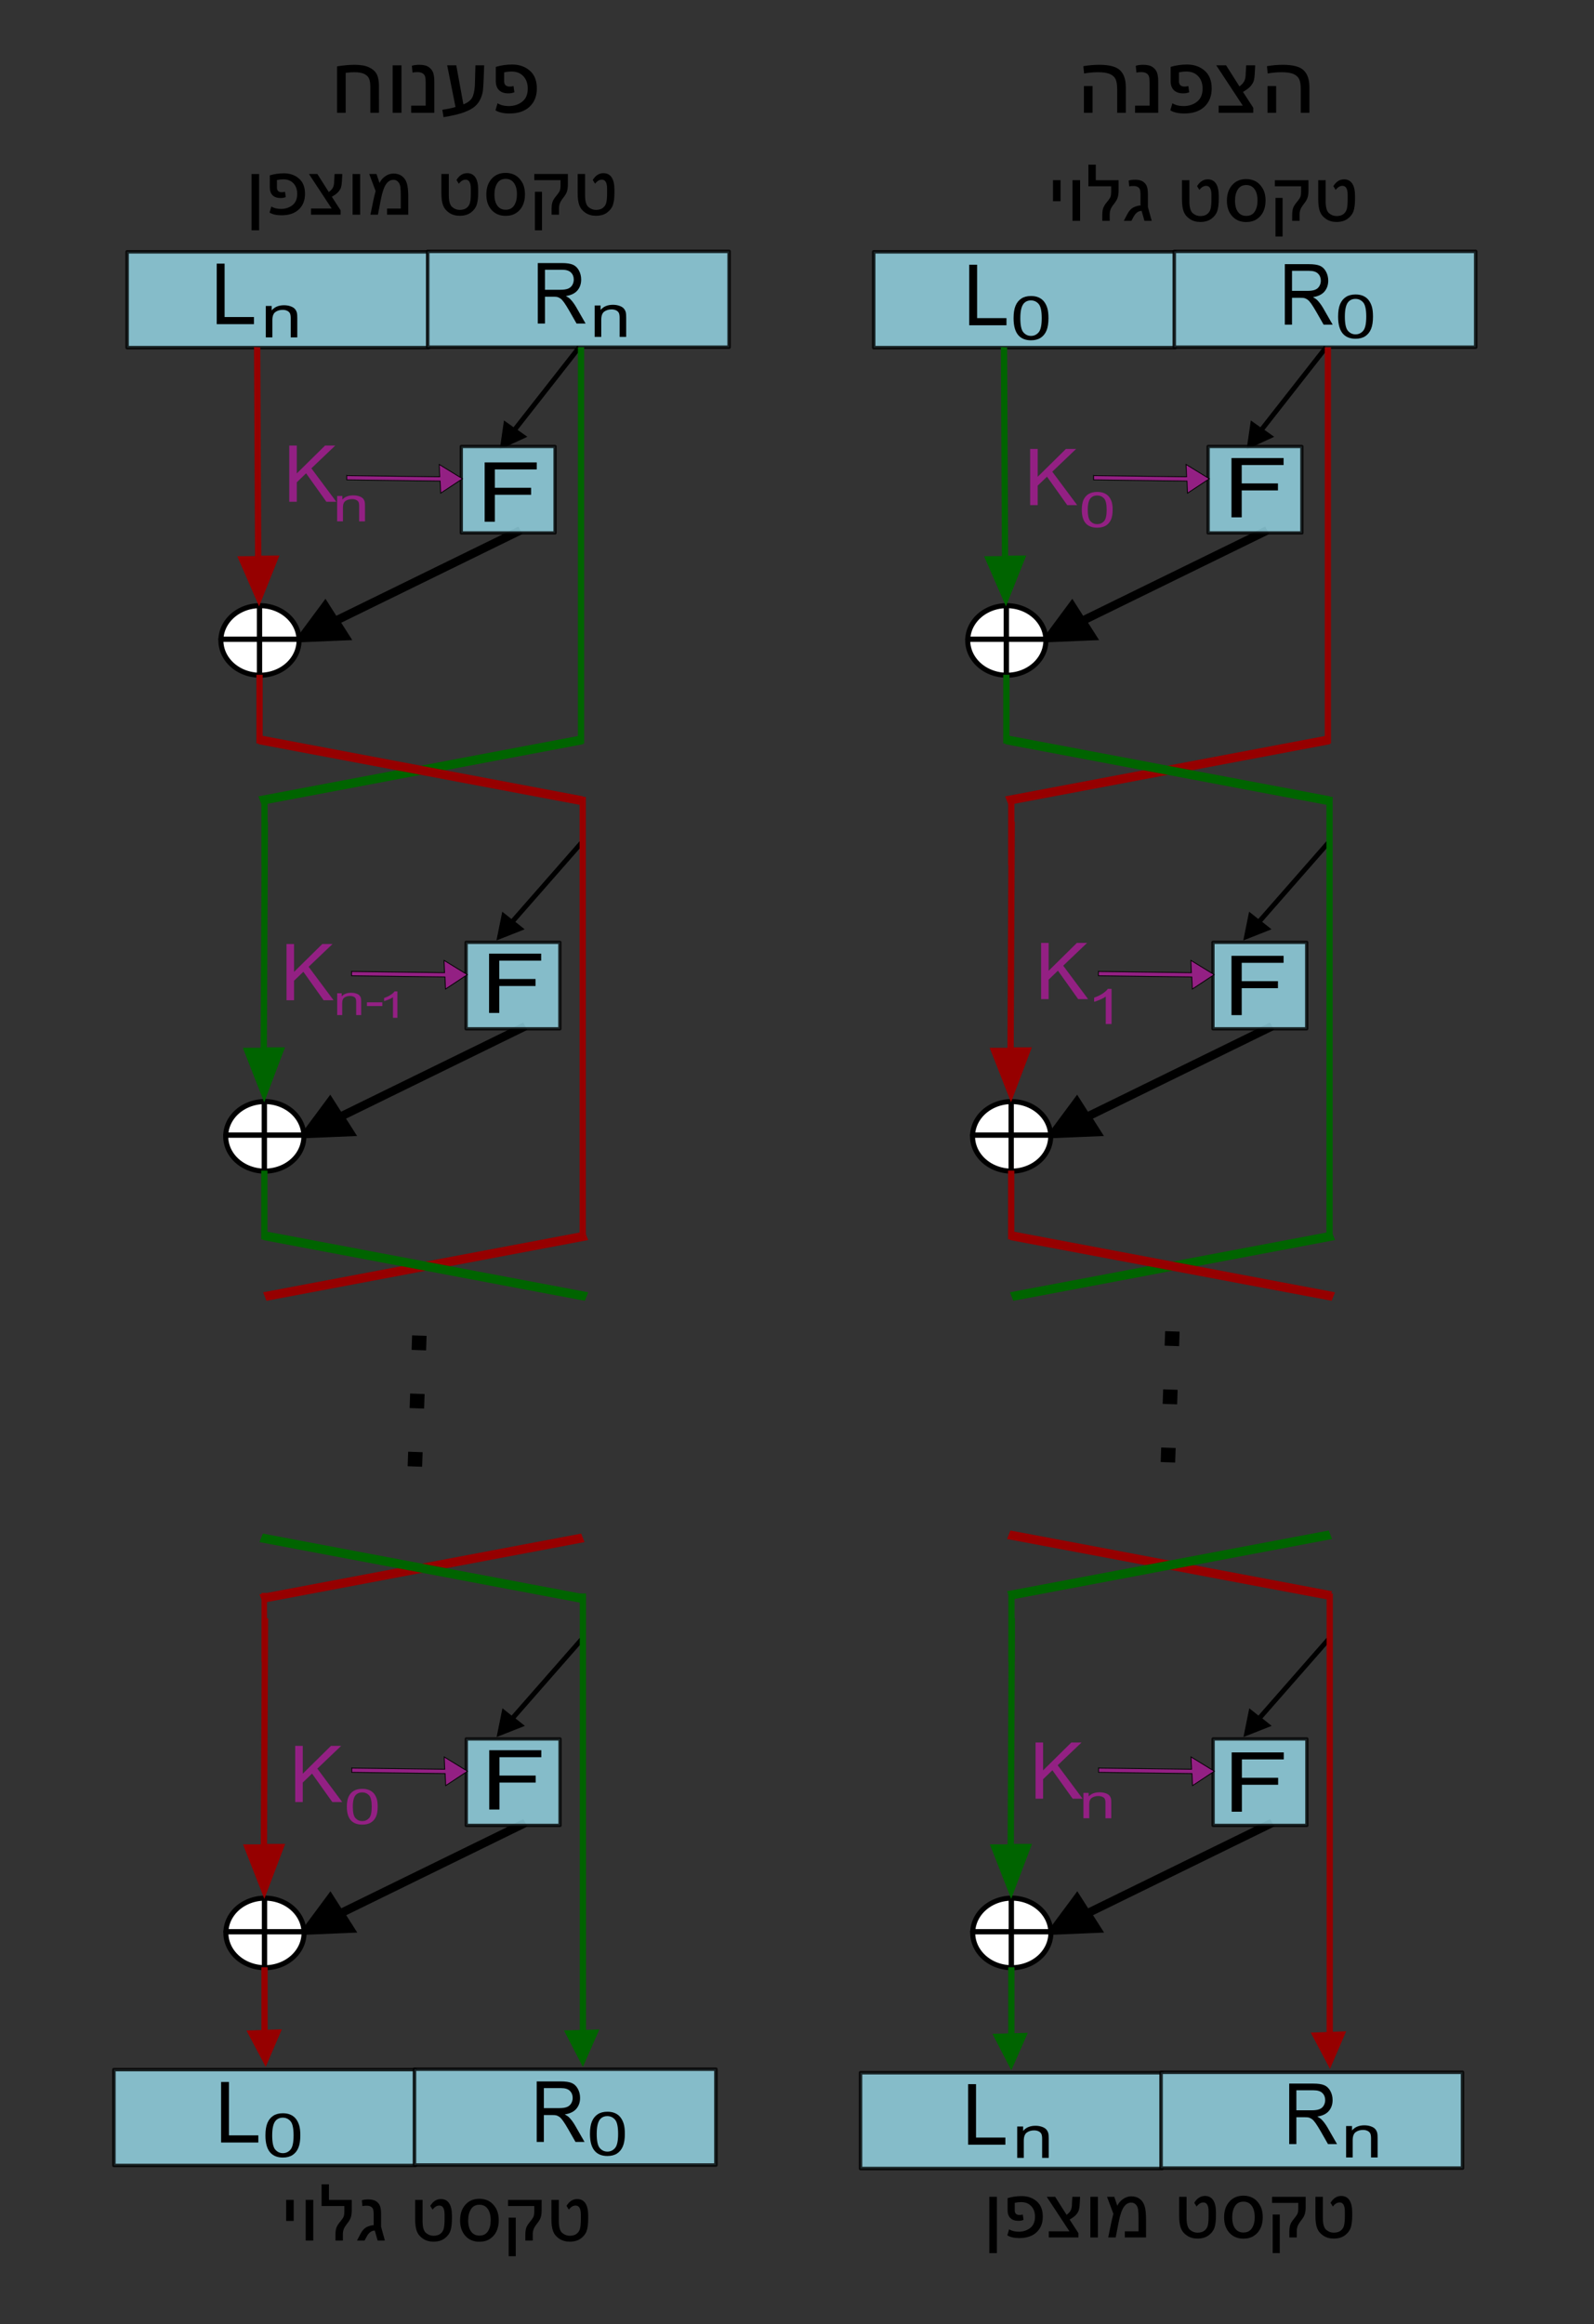 <?xml version="1.0" encoding="UTF-8" standalone="no"?>
<!-- Created with Inkscape (http://www.inkscape.org/) -->

<svg
   xmlns:dc="http://purl.org/dc/elements/1.1/"
   xmlns:cc="http://creativecommons.org/ns#"
   xmlns:rdf="http://www.w3.org/1999/02/22-rdf-syntax-ns#"
   xmlns:svg="http://www.w3.org/2000/svg"
   xmlns="http://www.w3.org/2000/svg"
   xmlns:sodipodi="http://sodipodi.sourceforge.net/DTD/sodipodi-0.dtd"
   xmlns:inkscape="http://www.inkscape.org/namespaces/inkscape"
   width="521.239"
   height="759.635"
   id="svg4858"
   version="1.1"
   inkscape:version="0.47 r22583"
   sodipodi:docname="Feistel_cipher_diagram.svg">
  <rect width="100%" height="100%" fill="#333333" stroke="none"/>
  <defs
     id="defs4860">
    <inkscape:perspective
       sodipodi:type="inkscape:persp3d"
       inkscape:vp_x="0 : 526.18109 : 1"
       inkscape:vp_y="0 : 1000 : 0"
       inkscape:vp_z="744.09448 : 526.18109 : 1"
       inkscape:persp3d-origin="372.04724 : 350.78739 : 1"
       id="perspective4866" />
    <inkscape:perspective
       id="perspective4658"
       inkscape:persp3d-origin="0.5 : 0.33333333 : 1"
       inkscape:vp_z="1 : 0.5 : 1"
       inkscape:vp_y="0 : 1000 : 0"
       inkscape:vp_x="0 : 0.5 : 1"
       sodipodi:type="inkscape:persp3d" />
  </defs>
  <sodipodi:namedview
     id="base"
     pagecolor="#ffffff"
     bordercolor="#666666"
     borderopacity="1.0"
     inkscape:pageopacity="0.0"
     inkscape:pageshadow="2"
     inkscape:zoom="0.49497475"
     inkscape:cx="288.62687"
     inkscape:cy="336.47746"
     inkscape:document-units="px"
     inkscape:current-layer="layer1"
     showgrid="false"
     inkscape:window-width="1280"
     inkscape:window-height="660"
     inkscape:window-x="-4"
     inkscape:window-y="-4"
     inkscape:window-maximized="1" />
  <g
     inkscape:label="Layer 1"
     inkscape:groupmode="layer"
     id="layer1"
     transform="translate(-80.812,-133.123)">
    <g
       id="g4509"
       transform="matrix(0.996,0,0,1,-493.685,-289.812)">
      <path
         inkscape:connector-type="polyline"
         id="path5267"
         d="m 714.482,859.448 -1.872,54.729"
         style="fill:none;stroke:#000000;stroke-width:4.757;stroke-linecap:butt;stroke-linejoin:miter;stroke-miterlimit:4;stroke-opacity:1;stroke-dasharray:4.757, 14.27;stroke-dashoffset:0" />
      <path
         style="fill:none;stroke:#000000;stroke-width:4.757;stroke-linecap:butt;stroke-linejoin:miter;stroke-miterlimit:4;stroke-opacity:1;stroke-dasharray:4.757, 14.27;stroke-dashoffset:0"
         d="m 961.712,858.07 -1.872,54.729"
         id="path5779"
         inkscape:connector-type="polyline" />
    </g>
    <g
       id="g4709"
       transform="translate(-1.429,-18.571)">
      <path
         id="rect3351"
         d="m 123.808,233.995 98.582,0 0,31.315 -98.582,0 0,-31.315 z"
         style="opacity:0.8;fill:#9adeef;fill-opacity:1;fill-rule:nonzero;stroke:#000000;stroke-width:1.144;stroke-linecap:round;stroke-linejoin:round;stroke-miterlimit:4;stroke-opacity:1;stroke-dashoffset:0" />
      <path
         id="rect3353"
         d="m 222.074,233.854 98.582,0 0,31.315 -98.582,0 0,-31.315 z"
         style="opacity:0.8;fill:#9adeef;fill-opacity:1;fill-rule:nonzero;stroke:#000000;stroke-width:1.144;stroke-linecap:round;stroke-linejoin:round;stroke-miterlimit:4;stroke-opacity:1;stroke-dashoffset:0" />
      <path
         id="rect4329"
         d="m 367.948,233.995 98.582,0 0,31.315 -98.582,0 0,-31.315 z"
         style="opacity:0.8;fill:#9adeef;fill-opacity:1;fill-rule:nonzero;stroke:#000000;stroke-width:1.144;stroke-linecap:round;stroke-linejoin:round;stroke-miterlimit:4;stroke-opacity:1;stroke-dashoffset:0" />
      <path
         id="rect4331"
         d="m 466.214,233.854 98.582,0 0,31.315 -98.582,0 0,-31.315 z"
         style="opacity:0.8;fill:#9adeef;fill-opacity:1;fill-rule:nonzero;stroke:#000000;stroke-width:1.144;stroke-linecap:round;stroke-linejoin:round;stroke-miterlimit:4;stroke-opacity:1;stroke-dashoffset:0" />
      <path
         d="m 496.536,173.325 c 1.786,-0.302 3.523,-0.453 5.21,-0.453 3.276,2e-5 5.541,0.599 6.794,1.798 1.253,1.199 1.88,3.036 1.88,5.511 l 0,8.376 -2.827,0 0,-7.63 c -1e-5,-1.549 -0.183,-2.687 -0.548,-3.413 -0.365,-0.726 -0.994,-1.277 -1.887,-1.652 -0.893,-0.375 -2.193,-0.563 -3.9,-0.563 -1.342,2e-5 -2.837,0.136 -4.485,0.409 z m 3.005,6.49 0,8.741 -2.827,0 0,-8.741 z"
         id="path4522"
         style="font-size:28px;font-style:normal;font-variant:normal;font-weight:normal;font-stretch:normal;text-align:end;line-height:125%;writing-mode:lr-tb;text-anchor:end;fill:#000000;fill-opacity:1;stroke:none;font-family:Arial;-inkscape-font-specification:Arial" />
      <path
         d="m 492.688,173.047 -0.148,2.792 c -0.049,0.926 -0.155,1.674 -0.318,2.244 -0.163,0.57 -0.506,1.157 -1.029,1.761 -0.523,0.604 -1.357,1.233 -2.502,1.886 l 3.36,5.175 0,1.652 -11.309,0 0,-2.339 7.889,0 -8.674,-13.171 3.212,0 4.367,6.885 c 0.74,-0.536 1.268,-1.108 1.584,-1.718 0.316,-0.609 0.474,-1.474 0.474,-2.595 l 0.148,-2.573 z"
         id="path4524"
         style="font-size:28px;font-style:normal;font-variant:normal;font-weight:normal;font-stretch:normal;text-align:end;line-height:125%;writing-mode:lr-tb;text-anchor:end;fill:#000000;fill-opacity:1;stroke:none;font-family:Arial;-inkscape-font-specification:Arial" />
      <path
         d="m 465.038,173.559 c 1.707,-0.516 3.493,-0.775 5.358,-0.775 2.299,1e-5 4.219,0.668 5.758,2.003 1.539,1.335 2.309,3.269 2.309,5.803 -10e-6,2.504 -0.789,4.497 -2.368,5.979 -1.579,1.481 -3.779,2.222 -6.602,2.222 -1.924,0 -3.444,-0.346 -4.559,-1.038 l 0.681,-2.31 c 0.967,0.614 2.196,0.921 3.686,0.921 1.687,0 3.14,-0.475 4.359,-1.425 1.219,-0.95 1.828,-2.38 1.828,-4.29 -1e-5,-1.676 -0.479,-3.023 -1.436,-4.042 -0.957,-1.018 -2.235,-1.528 -3.834,-1.528 -0.829,1e-5 -1.648,0.093 -2.457,0.278 l 0,2.836 c 0,1.199 0.607,1.798 1.821,1.798 0.493,0 0.908,-0.059 1.243,-0.175 l 0.296,2.032 c -0.572,0.244 -1.238,0.365 -1.998,0.365 -1.283,0 -2.284,-0.344 -3.005,-1.031 -0.72,-0.687 -1.081,-1.703 -1.081,-3.048 z"
         id="path4526"
         style="font-size:28px;font-style:normal;font-variant:normal;font-weight:normal;font-stretch:normal;text-align:end;line-height:125%;writing-mode:lr-tb;text-anchor:end;fill:#000000;fill-opacity:1;stroke:none;font-family:Arial;-inkscape-font-specification:Arial" />
      <path
         d="m 460.982,188.557 -7.579,0 0,-2.339 4.751,0 0,-7.601 c -10e-6,-0.838 -0.064,-1.474 -0.192,-1.908 -0.128,-0.434 -0.402,-0.782 -0.822,-1.045 -0.419,-0.263 -0.979,-0.395 -1.68,-0.395 -0.602,1e-5 -1.14,0.049 -1.613,0.146 l -0.207,-2.222 c 0.661,-0.214 1.47,-0.322 2.428,-0.322 1.342,2e-5 2.368,0.249 3.079,0.746 0.71,0.497 1.194,1.109 1.451,1.835 0.257,0.726 0.385,1.752 0.385,3.077 z"
         id="path4528"
         style="font-size:28px;font-style:normal;font-variant:normal;font-weight:normal;font-stretch:normal;text-align:end;line-height:125%;writing-mode:lr-tb;text-anchor:end;fill:#000000;fill-opacity:1;stroke:none;font-family:Arial;-inkscape-font-specification:Arial" />
      <path
         d="m 436.5,173.325 c 1.786,-0.302 3.523,-0.453 5.21,-0.453 3.276,2e-5 5.541,0.599 6.794,1.798 1.253,1.199 1.88,3.036 1.88,5.511 l 0,8.376 -2.827,0 0,-7.63 c -2e-5,-1.549 -0.183,-2.687 -0.548,-3.413 -0.365,-0.726 -0.994,-1.277 -1.887,-1.652 -0.893,-0.375 -2.193,-0.563 -3.9,-0.563 -1.342,2e-5 -2.837,0.136 -4.485,0.409 z m 3.005,6.49 0,8.741 -2.827,0 0,-8.741 z"
         id="path4530"
         style="font-size:28px;font-style:normal;font-variant:normal;font-weight:normal;font-stretch:normal;text-align:end;line-height:125%;writing-mode:lr-tb;text-anchor:end;fill:#000000;fill-opacity:1;stroke:none;font-family:Arial;-inkscape-font-specification:Arial" />
      <path
         d="m 244.368,173.559 c 1.707,-0.516 3.493,-0.775 5.358,-0.775 2.299,2e-5 4.219,0.668 5.758,2.003 1.539,1.335 2.309,3.269 2.309,5.803 -10e-6,2.505 -0.789,4.497 -2.368,5.979 -1.579,1.481 -3.779,2.222 -6.602,2.222 -1.924,0 -3.444,-0.346 -4.559,-1.038 l 0.681,-2.31 c 0.967,0.614 2.196,0.921 3.686,0.921 1.687,1e-5 3.14,-0.475 4.359,-1.425 1.219,-0.95 1.828,-2.38 1.828,-4.29 -1e-5,-1.676 -0.479,-3.023 -1.436,-4.042 -0.957,-1.018 -2.235,-1.528 -3.834,-1.528 -0.829,1e-5 -1.648,0.093 -2.457,0.278 l 0,2.836 c -1e-5,1.199 0.607,1.798 1.821,1.798 0.493,10e-6 0.908,-0.059 1.243,-0.175 l 0.296,2.032 c -0.572,0.244 -1.238,0.365 -1.998,0.365 -1.283,10e-6 -2.284,-0.344 -3.005,-1.031 -0.72,-0.687 -1.081,-1.703 -1.081,-3.048 z"
         id="path4511"
         style="font-size:28px;font-style:normal;font-variant:normal;font-weight:normal;font-stretch:normal;text-align:end;line-height:125%;writing-mode:lr-tb;text-anchor:end;fill:#000000;fill-opacity:1;stroke:none;font-family:Arial;-inkscape-font-specification:Arial" />
      <path
         d="m 231.194,186.671 -2.724,-13.624 2.975,0 2.324,12.761 c 1.678,-0.653 2.728,-1.591 3.153,-2.814 0.424,-1.223 0.636,-2.76 0.636,-4.612 l 0.148,-5.335 2.857,0 -0.148,4.108 c -0.079,1.978 -0.165,3.367 -0.259,4.166 -0.094,0.799 -0.35,1.679 -0.77,2.638 -0.419,0.96 -1.034,1.793 -1.843,2.5 -0.809,0.707 -1.996,1.352 -3.56,1.937 -1.564,0.585 -3.797,1.116 -6.698,1.593 l -0.4,-2.427 c 1.766,-0.253 3.202,-0.551 4.307,-0.892 z"
         id="path4513"
         style="font-size:28px;font-style:normal;font-variant:normal;font-weight:normal;font-stretch:normal;text-align:end;line-height:125%;writing-mode:lr-tb;text-anchor:end;fill:#000000;fill-opacity:1;stroke:none;font-family:Arial;-inkscape-font-specification:Arial" />
      <path
         d="m 224.267,188.557 -7.579,0 0,-2.339 4.751,0 0,-7.601 c -1e-5,-0.838 -0.064,-1.474 -0.192,-1.908 -0.128,-0.434 -0.402,-0.782 -0.822,-1.045 -0.419,-0.263 -0.979,-0.395 -1.68,-0.395 -0.602,1e-5 -1.14,0.049 -1.613,0.146 l -0.207,-2.222 c 0.661,-0.214 1.47,-0.322 2.428,-0.322 1.342,1e-5 2.368,0.249 3.079,0.746 0.711,0.497 1.194,1.109 1.451,1.835 0.257,0.726 0.385,1.752 0.385,3.077 z"
         id="path4515"
         style="font-size:28px;font-style:normal;font-variant:normal;font-weight:normal;font-stretch:normal;text-align:end;line-height:125%;writing-mode:lr-tb;text-anchor:end;fill:#000000;fill-opacity:1;stroke:none;font-family:Arial;-inkscape-font-specification:Arial" />
      <path
         d="m 213.521,173.047 0,15.509 -2.886,0 0,-15.509 z"
         id="path4517"
         style="font-size:28px;font-style:normal;font-variant:normal;font-weight:normal;font-stretch:normal;text-align:end;line-height:125%;writing-mode:lr-tb;text-anchor:end;fill:#000000;fill-opacity:1;stroke:none;font-family:Arial;-inkscape-font-specification:Arial" />
      <path
         d="m 206.164,188.557 -2.827,0 0,-8.405 c -1e-5,-1.14 -0.128,-2.037 -0.385,-2.69 -0.257,-0.653 -0.77,-1.177 -1.539,-1.571 -0.77,-0.395 -1.875,-0.592 -3.316,-0.592 -0.839,1e-5 -1.776,0.068 -2.812,0.205 l 0,13.054 -2.827,0 0,-15.173 c 2.112,-0.341 4.051,-0.512 5.817,-0.512 1.934,1e-5 3.491,0.28 4.67,0.841 1.179,0.56 2.011,1.308 2.494,2.244 0.484,0.936 0.725,2.241 0.725,3.918 z"
         id="path4519"
         style="font-size:28px;font-style:normal;font-variant:normal;font-weight:normal;font-stretch:normal;text-align:end;line-height:125%;writing-mode:lr-tb;text-anchor:end;fill:#000000;fill-opacity:1;stroke:none;font-family:Arial;-inkscape-font-specification:Arial" />
      <path
         d="m 513.308,210.581 2.423,0 0,6.904 c 0,1.963 0.366,3.258 1.097,3.884 0.732,0.626 1.55,0.94 2.455,0.94 0.964,0 1.728,-0.221 2.29,-0.664 0.562,-0.443 0.928,-1.019 1.097,-1.729 0.169,-0.71 0.254,-1.666 0.254,-2.869 l 0,-1.691 c -10e-6,-1.946 -0.571,-2.919 -1.713,-2.919 -0.804,1e-5 -1.539,0.443 -2.208,1.328 l -0.761,-1.228 c 0.913,-1.487 2.076,-2.23 3.489,-2.23 1.184,1e-5 2.081,0.459 2.69,1.378 0.609,0.919 0.913,2.264 0.913,4.034 l 0,0.952 c -2e-5,1.721 -0.167,3.066 -0.501,4.034 -0.334,0.969 -0.973,1.8 -1.916,2.493 -0.943,0.693 -2.155,1.04 -3.635,1.04 -1.303,0 -2.434,-0.317 -3.394,-0.952 -0.96,-0.635 -1.63,-1.437 -2.011,-2.406 -0.381,-0.969 -0.571,-2.322 -0.571,-4.06 z"
         id="path4494"
         style="font-size:24px;font-style:normal;font-variant:normal;font-weight:normal;font-stretch:normal;text-align:end;line-height:125%;writing-mode:lr-tb;text-anchor:end;fill:#000000;fill-opacity:1;stroke:none;font-family:Arial;-inkscape-font-specification:Arial" />
      <path
         d="m 499.123,210.581 10.987,0 0,3.308 c -2e-5,0.944 -0.087,1.702 -0.26,2.274 -0.173,0.572 -0.484,1.159 -0.933,1.76 l -0.672,0.902 c -0.694,0.919 -1.04,1.892 -1.04,2.919 l 0,2.13 -2.423,0 0,-1.792 c -10e-6,-0.91 0.083,-1.648 0.247,-2.211 0.165,-0.564 0.51,-1.171 1.034,-1.823 l 0.749,-0.952 c 0.364,-0.459 0.603,-0.875 0.717,-1.247 0.114,-0.372 0.171,-0.862 0.171,-1.472 l 0,-1.792 -8.577,0 z m 0.203,18.406 0,-12.605 2.322,0 0,12.605 z"
         id="path4496"
         style="font-size:24px;font-style:normal;font-variant:normal;font-weight:normal;font-stretch:normal;text-align:end;line-height:125%;writing-mode:lr-tb;text-anchor:end;fill:#000000;fill-opacity:1;stroke:none;font-family:Arial;-inkscape-font-specification:Arial" />
      <path
         d="m 483.441,217.285 c 0,-2.122 0.577,-3.83 1.732,-5.125 1.155,-1.295 2.683,-1.942 4.587,-1.942 1.133,1e-5 2.157,0.244 3.07,0.733 0.913,0.489 1.683,1.268 2.309,2.337 0.626,1.069 0.939,2.401 0.939,3.997 -10e-6,1.311 -0.237,2.485 -0.71,3.521 -0.474,1.036 -1.188,1.871 -2.144,2.506 -0.956,0.635 -2.11,0.952 -3.464,0.952 -1.903,0 -3.432,-0.637 -4.587,-1.911 -1.155,-1.274 -1.732,-2.963 -1.732,-5.068 z m 2.652,0 c 0,1.57 0.321,2.792 0.964,3.665 0.643,0.873 1.544,1.309 2.702,1.309 1.252,0 2.18,-0.472 2.785,-1.416 0.605,-0.944 0.907,-2.138 0.907,-3.583 -1e-5,-1.604 -0.326,-2.853 -0.977,-3.746 -0.651,-0.894 -1.556,-1.341 -2.715,-1.341 -1.226,10e-6 -2.144,0.482 -2.753,1.447 -0.609,0.965 -0.913,2.186 -0.913,3.665 z"
         id="path4498"
         style="font-size:24px;font-style:normal;font-variant:normal;font-weight:normal;font-stretch:normal;text-align:end;line-height:125%;writing-mode:lr-tb;text-anchor:end;fill:#000000;fill-opacity:1;stroke:none;font-family:Arial;-inkscape-font-specification:Arial" />
      <path
         d="m 468.749,210.581 2.423,0 0,6.904 c 0,1.963 0.366,3.258 1.097,3.884 0.732,0.626 1.55,0.94 2.455,0.94 0.964,0 1.728,-0.221 2.29,-0.664 0.562,-0.443 0.928,-1.019 1.097,-1.729 0.169,-0.71 0.254,-1.666 0.254,-2.869 l 0,-1.691 c -10e-6,-1.946 -0.571,-2.919 -1.713,-2.919 -0.804,1e-5 -1.539,0.443 -2.208,1.328 l -0.761,-1.228 c 0.913,-1.487 2.076,-2.23 3.489,-2.23 1.184,1e-5 2.081,0.459 2.69,1.378 0.609,0.919 0.913,2.264 0.913,4.034 l 0,0.952 c -2e-5,1.721 -0.167,3.066 -0.501,4.034 -0.334,0.969 -0.973,1.8 -1.916,2.493 -0.943,0.693 -2.155,1.04 -3.635,1.04 -1.303,0 -2.434,-0.317 -3.394,-0.952 -0.96,-0.635 -1.63,-1.437 -2.011,-2.406 -0.381,-0.969 -0.571,-2.322 -0.571,-4.06 z"
         id="path4500"
         style="font-size:24px;font-style:normal;font-variant:normal;font-weight:normal;font-stretch:normal;text-align:end;line-height:125%;writing-mode:lr-tb;text-anchor:end;fill:#000000;fill-opacity:1;stroke:none;font-family:Arial;-inkscape-font-specification:Arial" />
      <path
         d="m 457.61,215.28 0,4.085 1.243,4.511 -2.373,0 -0.926,-3.258 c -1.04,0 -1.907,0.622 -2.601,1.867 l -0.749,1.391 -2.474,0 1.066,-2.055 c 0.634,-1.22 1.37,-2.019 2.208,-2.399 0.837,-0.38 1.565,-0.57 2.182,-0.57 l 0,-3.496 c -10e-6,-0.718 -0.053,-1.263 -0.159,-1.635 -0.106,-0.372 -0.34,-0.67 -0.704,-0.896 -0.364,-0.226 -0.846,-0.338 -1.446,-0.338 -0.516,1e-5 -0.977,0.042 -1.383,0.125 l -0.178,-1.904 c 0.567,-0.184 1.26,-0.276 2.081,-0.276 1.15,10e-6 2.03,0.213 2.639,0.639 0.609,0.426 1.023,0.95 1.243,1.572 0.22,0.622 0.33,1.501 0.33,2.637 z"
         id="path4502"
         style="font-size:24px;font-style:normal;font-variant:normal;font-weight:normal;font-stretch:normal;text-align:end;line-height:125%;writing-mode:lr-tb;text-anchor:end;fill:#000000;fill-opacity:1;stroke:none;font-family:Arial;-inkscape-font-specification:Arial" />
      <path
         d="m 440.558,210.581 7.46,0 0,3.308 c -10e-6,0.936 -0.089,1.694 -0.266,2.274 -0.178,0.581 -0.486,1.167 -0.926,1.76 l -0.685,0.902 c -0.685,0.91 -1.028,1.884 -1.028,2.919 l 0,2.13 -2.423,0 0,-1.792 c -10e-6,-1.078 0.108,-1.888 0.324,-2.431 0.216,-0.543 0.531,-1.078 0.945,-1.604 l 0.761,-0.952 c 0.372,-0.468 0.611,-0.89 0.717,-1.265 0.106,-0.376 0.159,-0.86 0.159,-1.453 l 0,-1.792 -7.447,0 0,-7.079 2.411,0 z"
         id="path4504"
         style="font-size:24px;font-style:normal;font-variant:normal;font-weight:normal;font-stretch:normal;text-align:end;line-height:125%;writing-mode:lr-tb;text-anchor:end;fill:#000000;fill-opacity:1;stroke:none;font-family:Arial;-inkscape-font-specification:Arial" />
      <path
         d="m 435.432,210.581 0,13.294 -2.474,0 0,-13.294 z"
         id="path4506"
         style="font-size:24px;font-style:normal;font-variant:normal;font-weight:normal;font-stretch:normal;text-align:end;line-height:125%;writing-mode:lr-tb;text-anchor:end;fill:#000000;fill-opacity:1;stroke:none;font-family:Arial;-inkscape-font-specification:Arial" />
      <path
         d="m 429.038,210.581 0,6.879 -2.474,0 0,-6.879 z"
         id="path4508"
         style="font-size:24px;font-style:normal;font-variant:normal;font-weight:normal;font-stretch:normal;text-align:end;line-height:125%;writing-mode:lr-tb;text-anchor:end;fill:#000000;fill-opacity:1;stroke:none;font-family:Arial;-inkscape-font-specification:Arial" />
      <path
         d="m 271.136,208.563 2.423,0 0,6.904 c -1e-5,1.963 0.366,3.258 1.097,3.884 0.732,0.626 1.55,0.94 2.455,0.94 0.964,0 1.728,-0.221 2.29,-0.664 0.562,-0.443 0.928,-1.019 1.097,-1.729 0.169,-0.71 0.254,-1.666 0.254,-2.869 l 0,-1.691 c -1e-5,-1.946 -0.571,-2.919 -1.713,-2.919 -0.804,1e-5 -1.539,0.443 -2.208,1.328 l -0.761,-1.228 c 0.913,-1.487 2.076,-2.23 3.489,-2.23 1.184,1e-5 2.081,0.459 2.69,1.378 0.609,0.919 0.913,2.264 0.913,4.034 l 0,0.952 c -10e-6,1.721 -0.167,3.066 -0.501,4.034 -0.334,0.969 -0.973,1.8 -1.916,2.493 -0.943,0.693 -2.155,1.04 -3.635,1.04 -1.303,0 -2.434,-0.317 -3.394,-0.952 -0.96,-0.635 -1.63,-1.437 -2.011,-2.406 -0.381,-0.969 -0.571,-2.322 -0.571,-4.06 z"
         id="path4475"
         style="font-size:24px;font-style:normal;font-variant:normal;font-weight:normal;font-stretch:normal;text-align:end;line-height:125%;writing-mode:lr-tb;text-anchor:end;fill:#000000;fill-opacity:1;stroke:none;font-family:Arial;-inkscape-font-specification:Arial" />
      <path
         d="m 256.951,208.563 10.987,0 0,3.308 c -10e-6,0.944 -0.087,1.702 -0.26,2.274 -0.173,0.572 -0.484,1.159 -0.933,1.76 l -0.672,0.902 c -0.694,0.919 -1.04,1.892 -1.04,2.919 l 0,2.13 -2.423,0 0,-1.792 c -10e-6,-0.91 0.083,-1.648 0.247,-2.211 0.165,-0.564 0.51,-1.171 1.034,-1.823 l 0.749,-0.952 c 0.364,-0.459 0.603,-0.875 0.717,-1.247 0.114,-0.372 0.171,-0.862 0.171,-1.472 l 0,-1.792 -8.577,0 z m 0.203,18.406 0,-12.605 2.322,0 0,12.605 z"
         id="path4477"
         style="font-size:24px;font-style:normal;font-variant:normal;font-weight:normal;font-stretch:normal;text-align:end;line-height:125%;writing-mode:lr-tb;text-anchor:end;fill:#000000;fill-opacity:1;stroke:none;font-family:Arial;-inkscape-font-specification:Arial" />
      <path
         d="m 241.27,215.266 c 0,-2.122 0.577,-3.83 1.732,-5.125 1.155,-1.295 2.683,-1.942 4.587,-1.942 1.133,10e-6 2.157,0.244 3.07,0.733 0.913,0.489 1.683,1.268 2.309,2.337 0.626,1.069 0.939,2.401 0.939,3.997 -1e-5,1.311 -0.237,2.485 -0.71,3.521 -0.474,1.036 -1.188,1.871 -2.144,2.506 -0.956,0.635 -2.11,0.952 -3.464,0.952 -1.903,0 -3.432,-0.637 -4.587,-1.911 -1.155,-1.274 -1.732,-2.963 -1.732,-5.068 z m 2.652,0 c -1e-5,1.57 0.321,2.792 0.964,3.665 0.643,0.873 1.544,1.309 2.702,1.309 1.252,0 2.18,-0.472 2.785,-1.416 0.605,-0.944 0.907,-2.138 0.907,-3.583 -1e-5,-1.604 -0.326,-2.853 -0.977,-3.746 -0.651,-0.894 -1.556,-1.341 -2.715,-1.341 -1.226,1e-5 -2.144,0.482 -2.753,1.447 -0.609,0.965 -0.913,2.186 -0.913,3.665 z"
         id="path4479"
         style="font-size:24px;font-style:normal;font-variant:normal;font-weight:normal;font-stretch:normal;text-align:end;line-height:125%;writing-mode:lr-tb;text-anchor:end;fill:#000000;fill-opacity:1;stroke:none;font-family:Arial;-inkscape-font-specification:Arial" />
      <path
         d="m 226.578,208.563 2.423,0 0,6.904 c -10e-6,1.963 0.366,3.258 1.097,3.884 0.732,0.626 1.55,0.94 2.455,0.94 0.964,0 1.728,-0.221 2.29,-0.664 0.562,-0.443 0.928,-1.019 1.097,-1.729 0.169,-0.71 0.254,-1.666 0.254,-2.869 l 0,-1.691 c -10e-6,-1.946 -0.571,-2.919 -1.713,-2.919 -0.804,1e-5 -1.539,0.443 -2.208,1.328 l -0.761,-1.228 c 0.913,-1.487 2.076,-2.23 3.489,-2.23 1.184,1e-5 2.081,0.459 2.69,1.378 0.609,0.919 0.913,2.264 0.913,4.034 l 0,0.952 c -1e-5,1.721 -0.167,3.066 -0.501,4.034 -0.334,0.969 -0.973,1.8 -1.916,2.493 -0.943,0.693 -2.155,1.04 -3.635,1.04 -1.303,0 -2.434,-0.317 -3.394,-0.952 -0.96,-0.635 -1.63,-1.437 -2.011,-2.406 -0.381,-0.969 -0.571,-2.322 -0.571,-4.06 z"
         id="path4481"
         style="font-size:24px;font-style:normal;font-variant:normal;font-weight:normal;font-stretch:normal;text-align:end;line-height:125%;writing-mode:lr-tb;text-anchor:end;fill:#000000;fill-opacity:1;stroke:none;font-family:Arial;-inkscape-font-specification:Arial" />
      <path
         d="m 205.06,214.114 -2.081,-5.551 2.373,0 0.99,2.932 c 0.398,-0.86 1.019,-1.589 1.865,-2.186 0.846,-0.597 1.755,-0.896 2.728,-0.896 1.032,1e-5 1.922,0.261 2.671,0.783 0.749,0.522 1.292,1.284 1.63,2.287 0.338,1.002 0.507,2.51 0.507,4.523 l 0,5.851 -6.94,0 0,-2.005 4.491,0 0,-3.897 c -1e-5,-1.47 -0.049,-2.541 -0.146,-3.214 -0.097,-0.672 -0.347,-1.22 -0.749,-1.641 -0.402,-0.422 -0.907,-0.633 -1.516,-0.633 -0.947,2e-5 -1.753,0.482 -2.417,1.447 -0.664,0.965 -1.229,2.637 -1.694,5.018 l -0.952,4.924 -2.449,0 1.066,-5.187 c 0.101,-0.493 0.309,-1.345 0.622,-2.556 z"
         id="path4483"
         style="font-size:24px;font-style:normal;font-variant:normal;font-weight:normal;font-stretch:normal;text-align:end;line-height:125%;writing-mode:lr-tb;text-anchor:end;fill:#000000;fill-opacity:1;stroke:none;font-family:Arial;-inkscape-font-specification:Arial" />
      <path
         d="m 200.01,208.563 0,13.294 -2.474,0 0,-13.294 z"
         id="path4485"
         style="font-size:24px;font-style:normal;font-variant:normal;font-weight:normal;font-stretch:normal;text-align:end;line-height:125%;writing-mode:lr-tb;text-anchor:end;fill:#000000;fill-opacity:1;stroke:none;font-family:Arial;-inkscape-font-specification:Arial" />
      <path
         d="m 194.174,208.563 -0.127,2.393 c -0.042,0.794 -0.133,1.435 -0.273,1.923 -0.14,0.489 -0.433,0.992 -0.882,1.51 -0.448,0.518 -1.163,1.057 -2.144,1.616 l 2.88,4.435 0,1.416 -9.693,0 0,-2.005 6.762,0 -7.435,-11.289 2.753,0 3.743,5.901 c 0.634,-0.459 1.087,-0.95 1.358,-1.472 0.271,-0.522 0.406,-1.263 0.406,-2.224 l 0.127,-2.205 z"
         id="path4487"
         style="font-size:24px;font-style:normal;font-variant:normal;font-weight:normal;font-stretch:normal;text-align:end;line-height:125%;writing-mode:lr-tb;text-anchor:end;fill:#000000;fill-opacity:1;stroke:none;font-family:Arial;-inkscape-font-specification:Arial" />
      <path
         d="m 170.474,209.002 c 1.463,-0.443 2.994,-0.664 4.593,-0.664 1.971,2e-5 3.616,0.572 4.935,1.717 1.319,1.144 1.979,2.802 1.979,4.974 -1e-5,2.147 -0.677,3.855 -2.03,5.125 -1.353,1.27 -3.24,1.904 -5.659,1.904 -1.649,0 -2.952,-0.297 -3.908,-0.89 l 0.584,-1.98 c 0.829,0.526 1.882,0.789 3.159,0.789 1.446,0 2.692,-0.407 3.736,-1.222 1.045,-0.814 1.567,-2.04 1.567,-3.677 -1e-5,-1.437 -0.41,-2.591 -1.231,-3.464 -0.82,-0.873 -1.916,-1.309 -3.286,-1.309 -0.711,10e-6 -1.413,0.079 -2.106,0.238 l 0,2.431 c 0,1.027 0.52,1.541 1.561,1.541 0.423,1e-5 0.778,-0.05 1.066,-0.15 l 0.254,1.742 c -0.491,0.209 -1.062,0.313 -1.713,0.313 -1.1,1e-5 -1.958,-0.294 -2.576,-0.883 -0.617,-0.589 -0.926,-1.46 -0.926,-2.612 z"
         id="path4489"
         style="font-size:24px;font-style:normal;font-variant:normal;font-weight:normal;font-stretch:normal;text-align:end;line-height:125%;writing-mode:lr-tb;text-anchor:end;fill:#000000;fill-opacity:1;stroke:none;font-family:Arial;-inkscape-font-specification:Arial" />
      <path
         d="m 166.972,208.563 0,18.406 -2.474,0 0,-18.406 z"
         id="path4491"
         style="font-size:24px;font-style:normal;font-variant:normal;font-weight:normal;font-stretch:normal;text-align:end;line-height:125%;writing-mode:lr-tb;text-anchor:end;fill:#000000;fill-opacity:1;stroke:none;font-family:Arial;-inkscape-font-specification:Arial" />
      <path
         id="path4164"
         style="color:#000000;fill:#000000;fill-opacity:1;fill-rule:nonzero;stroke:#000000;stroke-width:0.483;stroke-linecap:round;stroke-linejoin:miter;stroke-miterlimit:4;stroke-opacity:1;stroke-dashoffset:0;marker:none;visibility:visible;display:inline;overflow:visible"
         d="m 254.328,488.197 -59.28,29.004 3.535,5.551 -18.464,0.773 10.115,-13.63 3.467,5.444 59.525,-29.124 1.101,1.981 z" />
      <path
         id="path4168"
         style="fill:#ffffff;fill-opacity:1;fill-rule:evenodd;stroke:#000000;stroke-width:1.646;stroke-linecap:butt;stroke-linejoin:miter;stroke-opacity:1"
         d="m 181.607,523.087 a 12.779,11.367 0 0 1 -25.558,0 12.779,11.367 0 1 1 25.558,0 z" />
      <path
         id="path4170"
         style="color:#000000;fill:#00aa00;fill-opacity:1;fill-rule:nonzero;stroke:#000000;stroke-width:1.74;stroke-linecap:round;stroke-linejoin:miter;stroke-miterlimit:4;stroke-opacity:1;stroke-dasharray:none;stroke-dashoffset:0;marker:none;visibility:visible;display:inline;overflow:visible"
         d="m 156.078,522.69 25.459,0" />
      <path
         id="path4172"
         style="color:#000000;fill:#00aa00;fill-opacity:1;fill-rule:nonzero;stroke:#000000;stroke-width:1.74;stroke-linecap:round;stroke-linejoin:miter;stroke-miterlimit:4;stroke-opacity:1;stroke-dasharray:none;stroke-dashoffset:0;marker:none;visibility:visible;display:inline;overflow:visible"
         d="m 168.677,511.714 0,22.645" />
      <path
         d="m 169.873,420.266 -0.36,73.72 5.929,-0.002 -6.814,17.975 -6.982,-17.818 5.815,-0.002 0.362,-74.025 2.051,0.152 z"
         style="color:#000000;fill:#006400;fill-opacity:1;fill-rule:nonzero;stroke:#000000;stroke-width:0;stroke-linecap:round;stroke-linejoin:miter;stroke-miterlimit:2;stroke-opacity:1;stroke-dasharray:none;stroke-dashoffset:0;marker:none;visibility:visible;display:inline;overflow:visible"
         id="path4174" />
      <path
         d="m 272.764,427.701 -22.193,25.299 2.983,2.378 -8.795,3.47 1.809,-8.951 2.925,2.332 22.285,-25.404 0.987,0.875 z"
         style="color:#000000;fill:#000000;fill-opacity:1;fill-rule:nonzero;stroke:#000000;stroke-width:0.263;stroke-linecap:round;stroke-linejoin:miter;stroke-miterlimit:4;stroke-opacity:1;stroke-dashoffset:0;marker:none;visibility:visible;display:inline;overflow:visible"
         id="path4176" />
      <path
         id="rect4178"
         d="m 234.66,459.686 30.655,0 0,28.255 -30.655,0 0,-28.255 z"
         style="opacity:0.8;fill:#9adeef;fill-opacity:1;fill-rule:nonzero;stroke:#000000;stroke-width:1.076;stroke-linecap:round;stroke-linejoin:round;stroke-miterlimit:4;stroke-opacity:1;stroke-dashoffset:0" />
      <path
         d="m 197.21,469.208 30.412,0.391 -0.179,-4.03 7.617,4.668 -7.138,4.711 -0.175,-3.953 -30.538,-0.393 9.4e-4,-1.394 z"
         style="color:#000000;fill:#932083;fill-opacity:1;fill-rule:nonzero;stroke:#000000;stroke-width:0.257;stroke-linecap:round;stroke-linejoin:miter;stroke-miterlimit:4;stroke-opacity:1;stroke-dashoffset:0;marker:none;visibility:visible;display:inline;overflow:visible"
         id="path4180" />
      <path
         id="rect4182"
         d="m 271.771,412.136 2.044,0 0,144.128 -2.044,0 0,-144.128 z"
         style="fill:#960000;fill-opacity:1;fill-rule:nonzero;stroke:none" />
      <path
         id="rect4184"
         d="m 167.664,534.303 2.044,0 0,22.465 -2.044,0 0,-22.465 z"
         style="fill:#006400;fill-opacity:1;fill-rule:nonzero;stroke:none" />
      <path
         id="rect4186"
         d="m 273.48,554.196 1.099,2.779 -105.197,19.858 -1.099,-2.779 105.197,-19.858 z"
         style="fill:#960000;fill-opacity:1;fill-rule:nonzero;stroke:none" />
      <path
         id="rect4188"
         d="m 169.382,554.196 -1.099,2.779 105.197,19.858 1.099,-2.779 -105.197,-19.858 z"
         style="fill:#006400;fill-opacity:1;fill-rule:nonzero;stroke:none" />
      <path
         id="rect4203"
         d="m 167.704,411.959 2.044,0 0,22.465 -2.044,0 0,-22.465 z"
         style="fill:#006400;fill-opacity:1;fill-rule:nonzero;stroke:none" />
      <path
         d="m 498.544,488.197 -59.28,29.004 3.535,5.551 -18.464,0.773 10.115,-13.63 3.467,5.444 59.525,-29.124 1.101,1.981 z"
         style="color:#000000;fill:#000000;fill-opacity:1;fill-rule:nonzero;stroke:#000000;stroke-width:0.483;stroke-linecap:round;stroke-linejoin:miter;stroke-miterlimit:4;stroke-opacity:1;stroke-dashoffset:0;marker:none;visibility:visible;display:inline;overflow:visible"
         id="path4363" />
      <path
         d="m 425.823,523.087 a 12.779,11.367 0 0 1 -25.558,0 12.779,11.367 0 1 1 25.558,0 z"
         style="fill:#ffffff;fill-opacity:1;fill-rule:evenodd;stroke:#000000;stroke-width:1.646;stroke-linecap:butt;stroke-linejoin:miter;stroke-opacity:1"
         id="path4367" />
      <path
         d="m 400.293,522.69 25.459,0"
         style="color:#000000;fill:#00aa00;fill-opacity:1;fill-rule:nonzero;stroke:#000000;stroke-width:1.74;stroke-linecap:round;stroke-linejoin:miter;stroke-miterlimit:4;stroke-opacity:1;stroke-dasharray:none;stroke-dashoffset:0;marker:none;visibility:visible;display:inline;overflow:visible"
         id="path4369" />
      <path
         d="m 412.893,511.714 0,22.645"
         style="color:#000000;fill:#00aa00;fill-opacity:1;fill-rule:nonzero;stroke:#000000;stroke-width:1.74;stroke-linecap:round;stroke-linejoin:miter;stroke-miterlimit:4;stroke-opacity:1;stroke-dasharray:none;stroke-dashoffset:0;marker:none;visibility:visible;display:inline;overflow:visible"
         id="path4371" />
      <path
         id="path4373"
         style="color:#000000;fill:#960000;fill-opacity:1;fill-rule:nonzero;stroke:#000000;stroke-width:0;stroke-linecap:round;stroke-linejoin:miter;stroke-miterlimit:2;stroke-opacity:1;stroke-dasharray:none;stroke-dashoffset:0;marker:none;visibility:visible;display:inline;overflow:visible"
         d="m 414.089,420.266 -0.36,73.72 5.929,-0.002 -6.814,17.975 -6.982,-17.818 5.815,-0.002 0.362,-74.025 2.051,0.152 z" />
      <path
         id="path4375"
         style="color:#000000;fill:#000000;fill-opacity:1;fill-rule:nonzero;stroke:#000000;stroke-width:0.263;stroke-linecap:round;stroke-linejoin:miter;stroke-miterlimit:4;stroke-opacity:1;stroke-dashoffset:0;marker:none;visibility:visible;display:inline;overflow:visible"
         d="m 516.979,427.701 -22.193,25.299 2.983,2.378 -8.795,3.47 1.809,-8.951 2.925,2.332 22.285,-25.404 0.987,0.875 z" />
      <path
         id="rect4377"
         d="m 478.876,459.686 30.655,0 0,28.255 -30.655,0 0,-28.255 z"
         style="opacity:0.8;fill:#9adeef;fill-opacity:1;fill-rule:nonzero;stroke:#000000;stroke-width:1.076;stroke-linecap:round;stroke-linejoin:round;stroke-miterlimit:4;stroke-opacity:1;stroke-dashoffset:0" />
      <path
         id="path4379"
         style="color:#000000;fill:#932083;fill-opacity:1;fill-rule:nonzero;stroke:#000000;stroke-width:0.257;stroke-linecap:round;stroke-linejoin:miter;stroke-miterlimit:4;stroke-opacity:1;stroke-dashoffset:0;marker:none;visibility:visible;display:inline;overflow:visible"
         d="m 441.425,469.208 30.412,0.391 -0.179,-4.03 7.617,4.668 -7.138,4.711 -0.175,-3.953 -30.538,-0.393 9.4e-4,-1.394 z" />
      <path
         id="rect4381"
         d="m 515.986,412.136 2.044,0 0,144.128 -2.044,0 0,-144.128 z"
         style="fill:#006400;fill-opacity:1;fill-rule:nonzero;stroke:none" />
      <path
         id="rect4383"
         d="m 411.879,534.303 2.044,0 0,22.465 -2.044,0 0,-22.465 z"
         style="fill:#960000;fill-opacity:1;fill-rule:nonzero;stroke:none" />
      <path
         id="rect4385"
         d="m 517.695,554.196 1.099,2.779 -105.197,19.858 -1.099,-2.779 105.197,-19.858 z"
         style="fill:#006400;fill-opacity:1;fill-rule:nonzero;stroke:none" />
      <path
         id="rect4387"
         d="m 413.597,554.196 -1.099,2.779 105.197,19.858 1.099,-2.779 -105.197,-19.858 z"
         style="fill:#960000;fill-opacity:1;fill-rule:nonzero;stroke:none" />
      <path
         id="rect4389"
         d="m 411.919,411.959 2.044,0 0,22.465 -2.044,0 0,-22.465 z"
         style="fill:#960000;fill-opacity:1;fill-rule:nonzero;stroke:none" />
      <path
         id="path4432"
         d="m 242.167,482.752 0,-19.381 17.036,0 0,2.287 -13.694,0 0,6.002 11.851,0 0,2.287 -11.851,0 0,8.805 z"
         style="font-size:25.355px;font-style:normal;font-variant:normal;font-weight:normal;font-stretch:normal;text-align:end;line-height:125%;writing-mode:lr-tb;text-anchor:end;fill:#000000;fill-opacity:1;stroke:none;font-family:Arial;-inkscape-font-specification:Arial" />
      <path
         d="m 484.94,483.466 0,-19.381 17.036,0 0,2.287 -13.694,0 0,6.002 11.851,0 0,2.287 -11.851,0 0,8.805 z"
         id="path4444"
         style="font-size:25.355px;font-style:normal;font-variant:normal;font-weight:normal;font-stretch:normal;text-align:end;line-height:125%;writing-mode:lr-tb;text-anchor:end;fill:#000000;fill-opacity:1;stroke:none;font-family:Arial;-inkscape-font-specification:Arial" />
      <path
         d="m 422.681,478.239 0,-18.368 2.461,0 0,9.109 9.236,-9.109 3.337,0 -7.803,7.442 8.145,10.926 -3.248,0 -6.623,-9.297 -3.045,2.932 0,6.365 z"
         id="path4626"
         style="font-size:24px;font-style:normal;font-variant:normal;font-weight:normal;font-stretch:normal;text-align:end;line-height:125%;writing-mode:lr-tb;text-anchor:end;fill:#932083;fill-opacity:1;stroke:none;font-family:Arial;-inkscape-font-specification:Arial" />
      <path
         d="m 445.721,486.376 -1.899,0 0,-8.959 c -0.457,0.323 -1.057,0.646 -1.799,0.969 -0.742,0.323 -1.408,0.565 -1.999,0.726 l 0,-1.359 c 1.062,-0.37 1.99,-0.818 2.785,-1.343 0.795,-0.526 1.357,-1.036 1.688,-1.531 l 1.224,0 z"
         id="path4623"
         style="font-size:17.279px;font-style:normal;font-variant:normal;font-weight:normal;font-stretch:normal;text-align:end;line-height:125%;writing-mode:lr-tb;text-anchor:end;fill:#932083;fill-opacity:1;stroke:none;font-family:Arial;-inkscape-font-specification:Arial" />
      <path
         id="path4840"
         d="m 175.935,478.596 0,-18.368 2.461,0 0,9.109 9.236,-9.109 3.337,0 -7.803,7.442 8.145,10.926 -3.248,0 -6.623,-9.297 -3.045,2.932 0,6.365 z"
         style="font-size:24px;font-style:normal;font-variant:normal;font-weight:normal;font-stretch:normal;text-align:end;line-height:125%;writing-mode:lr-tb;text-anchor:end;fill:#932083;fill-opacity:1;stroke:none;font-family:Arial;-inkscape-font-specification:Arial" />
      <path
         d="m 192.505,483.45 0,-7.129 1.473,0 0,1.014 c 0.709,-0.783 1.733,-1.175 3.072,-1.175 0.582,0 1.117,0.077 1.604,0.232 0.488,0.154 0.853,0.357 1.095,0.607 0.242,0.251 0.412,0.548 0.509,0.893 0.061,0.224 0.091,0.615 0.091,1.175 l 0,4.383 -1.636,0 0,-4.336 c -3e-5,-0.492 -0.064,-0.86 -0.191,-1.104 -0.127,-0.244 -0.353,-0.439 -0.677,-0.584 -0.324,-0.145 -0.704,-0.218 -1.141,-0.218 -0.697,2e-5 -1.298,0.163 -1.804,0.49 -0.506,0.327 -0.759,0.946 -0.759,1.859 l 0,3.893 z"
         style="font-size:14.677px;font-style:normal;font-variant:normal;font-weight:normal;font-stretch:normal;text-align:end;line-height:125%;writing-mode:lr-tb;text-anchor:end;fill:#932083;fill-opacity:1;stroke:none;font-family:Arial;-inkscape-font-specification:Arial"
         id="path4871" />
      <path
         d="m 202.231,480.496 0,-1.215 5.027,0 0,1.215 z"
         style="font-size:14.677px;font-style:normal;font-variant:normal;font-weight:normal;font-stretch:normal;text-align:end;line-height:125%;writing-mode:lr-tb;text-anchor:end;fill:#932083;fill-opacity:1;stroke:none;font-family:Arial;-inkscape-font-specification:Arial"
         id="path4873" />
      <path
         d="m 212.197,484.342 -1.451,0 0,-6.726 c -0.349,0.242 -0.807,0.485 -1.374,0.727 -0.567,0.242 -1.076,0.424 -1.527,0.545 l 0,-1.02 c 0.811,-0.278 1.521,-0.614 2.128,-1.009 0.607,-0.395 1.037,-0.778 1.29,-1.149 l 0.935,0 z"
         style="font-size:14.677px;font-style:normal;font-variant:normal;font-weight:normal;font-stretch:normal;text-align:end;line-height:125%;writing-mode:lr-tb;text-anchor:end;fill:#932083;fill-opacity:1;stroke:none;font-family:Arial;-inkscape-font-specification:Arial"
         id="path4875" />
      <path
         d="m 252.752,326.122 -59.28,29.004 3.535,5.551 -18.464,0.773 10.115,-13.63 3.467,5.444 59.525,-29.124 1.101,1.981 z"
         style="color:#000000;fill:#000000;fill-opacity:1;fill-rule:nonzero;stroke:#000000;stroke-width:0.483;stroke-linecap:round;stroke-linejoin:miter;stroke-miterlimit:4;stroke-opacity:1;stroke-dashoffset:0;marker:none;visibility:visible;display:inline;overflow:visible"
         id="path3662" />
      <path
         d="m 180.031,361.012 a 12.779,11.367 0 0 1 -25.558,0 12.779,11.367 0 1 1 25.558,0 z"
         style="fill:#ffffff;fill-opacity:1;fill-rule:evenodd;stroke:#000000;stroke-width:1.646;stroke-linecap:butt;stroke-linejoin:miter;stroke-opacity:1"
         id="path21148" />
      <path
         d="m 154.501,360.616 25.459,0"
         style="color:#000000;fill:#00aa00;fill-opacity:1;fill-rule:nonzero;stroke:#000000;stroke-width:1.74;stroke-linecap:round;stroke-linejoin:miter;stroke-miterlimit:4;stroke-opacity:1;stroke-dasharray:none;stroke-dashoffset:0;marker:none;visibility:visible;display:inline;overflow:visible"
         id="path21152" />
      <path
         d="m 167.1,349.64 0,22.645"
         style="color:#000000;fill:#00aa00;fill-opacity:1;fill-rule:nonzero;stroke:#000000;stroke-width:1.74;stroke-linecap:round;stroke-linejoin:miter;stroke-miterlimit:4;stroke-opacity:1;stroke-dasharray:none;stroke-dashoffset:0;marker:none;visibility:visible;display:inline;overflow:visible"
         id="path21154" />
      <path
         id="path3363"
         style="color:#000000;fill:#960000;fill-opacity:1;fill-rule:nonzero;stroke:#000000;stroke-width:0;stroke-linecap:round;stroke-linejoin:miter;stroke-miterlimit:2;stroke-opacity:1;stroke-dasharray:none;stroke-dashoffset:0;marker:none;visibility:visible;display:inline;overflow:visible"
         d="m 167.358,265.238 0.328,68.049 5.928,-0.043 -6.646,16.64 -7.148,-16.398 5.814,-0.043 -0.33,-68.331 2.053,0.126 z" />
      <path
         id="path3359"
         style="color:#000000;fill:#000000;fill-opacity:1;fill-rule:nonzero;stroke:#000000;stroke-width:0.263;stroke-linecap:round;stroke-linejoin:miter;stroke-miterlimit:4;stroke-opacity:1;stroke-dashoffset:0;marker:none;visibility:visible;display:inline;overflow:visible"
         d="m 272.069,265.757 -20.755,26.463 3.11,2.213 -8.589,3.941 1.309,-9.035 3.05,2.17 20.841,-26.572 1.034,0.821 z" />
      <path
         id="rect3361"
         d="m 233.084,297.611 30.655,0 0,28.255 -30.655,0 0,-28.255 z"
         style="opacity:0.8;fill:#9adeef;fill-opacity:1;fill-rule:nonzero;stroke:#000000;stroke-width:1.076;stroke-linecap:round;stroke-linejoin:round;stroke-miterlimit:4;stroke-opacity:1;stroke-dashoffset:0" />
      <path
         id="path4137"
         style="color:#000000;fill:#932083;fill-opacity:1;fill-rule:nonzero;stroke:#000000;stroke-width:0.257;stroke-linecap:round;stroke-linejoin:miter;stroke-miterlimit:4;stroke-opacity:1;stroke-dashoffset:0;marker:none;visibility:visible;display:inline;overflow:visible"
         d="m 195.633,307.133 30.412,0.391 -0.179,-4.03 7.617,4.668 -7.138,4.711 -0.175,-3.953 -30.538,-0.393 9.5e-4,-1.394 z" />
      <path
         id="rect4139"
         d="m 271.216,265.197 2.044,0 0,129.496 -2.044,0 0,-129.496 z"
         style="fill:#006400;fill-opacity:1;fill-rule:nonzero;stroke:none" />
      <path
         id="rect4141"
         d="m 166.087,372.228 2.044,0 0,22.465 -2.044,0 0,-22.465 z"
         style="fill:#960000;fill-opacity:1;fill-rule:nonzero;stroke:none" />
      <path
         id="rect4143"
         d="m 271.903,392.121 1.099,2.779 -105.197,19.858 -1.099,-2.779 105.197,-19.858 z"
         style="fill:#006400;fill-opacity:1;fill-rule:nonzero;stroke:none" />
      <path
         id="rect4145"
         d="m 167.805,392.121 -1.099,2.779 105.197,19.858 1.099,-2.779 -105.197,-19.858 z"
         style="fill:#960000;fill-opacity:1;fill-rule:nonzero;stroke:none" />
      <path
         id="path4335"
         style="color:#000000;fill:#000000;fill-opacity:1;fill-rule:nonzero;stroke:#000000;stroke-width:0.483;stroke-linecap:round;stroke-linejoin:miter;stroke-miterlimit:4;stroke-opacity:1;stroke-dashoffset:0;marker:none;visibility:visible;display:inline;overflow:visible"
         d="m 496.967,326.122 -59.28,29.004 3.535,5.551 -18.464,0.773 10.115,-13.63 3.467,5.444 59.525,-29.124 1.101,1.981 z" />
      <path
         id="path4339"
         style="fill:#ffffff;fill-opacity:1;fill-rule:evenodd;stroke:#000000;stroke-width:1.646;stroke-linecap:butt;stroke-linejoin:miter;stroke-opacity:1"
         d="m 424.246,361.012 a 12.779,11.367 0 0 1 -25.558,0 12.779,11.367 0 1 1 25.558,0 z" />
      <path
         id="path4341"
         style="color:#000000;fill:#00aa00;fill-opacity:1;fill-rule:nonzero;stroke:#000000;stroke-width:1.74;stroke-linecap:round;stroke-linejoin:miter;stroke-miterlimit:4;stroke-opacity:1;stroke-dasharray:none;stroke-dashoffset:0;marker:none;visibility:visible;display:inline;overflow:visible"
         d="m 398.717,360.616 25.459,0" />
      <path
         id="path4343"
         style="color:#000000;fill:#00aa00;fill-opacity:1;fill-rule:nonzero;stroke:#000000;stroke-width:1.74;stroke-linecap:round;stroke-linejoin:miter;stroke-miterlimit:4;stroke-opacity:1;stroke-dasharray:none;stroke-dashoffset:0;marker:none;visibility:visible;display:inline;overflow:visible"
         d="m 411.316,349.64 0,22.645" />
      <path
         d="m 411.574,265.238 0.328,68.049 5.928,-0.043 -6.646,16.64 -7.148,-16.398 5.814,-0.043 -0.33,-68.331 2.053,0.126 z"
         style="color:#000000;fill:#006400;fill-opacity:1;fill-rule:nonzero;stroke:#000000;stroke-width:0;stroke-linecap:round;stroke-linejoin:miter;stroke-miterlimit:2;stroke-opacity:1;stroke-dasharray:none;stroke-dashoffset:0;marker:none;visibility:visible;display:inline;overflow:visible"
         id="path4345" />
      <path
         d="m 516.284,265.757 -20.755,26.463 3.11,2.213 -8.589,3.941 1.309,-9.035 3.05,2.17 20.841,-26.572 1.034,0.821 z"
         style="color:#000000;fill:#000000;fill-opacity:1;fill-rule:nonzero;stroke:#000000;stroke-width:0.263;stroke-linecap:round;stroke-linejoin:miter;stroke-miterlimit:4;stroke-opacity:1;stroke-dashoffset:0;marker:none;visibility:visible;display:inline;overflow:visible"
         id="path4347" />
      <path
         id="rect4349"
         d="m 477.299,297.611 30.655,0 0,28.255 -30.655,0 0,-28.255 z"
         style="opacity:0.8;fill:#9adeef;fill-opacity:1;fill-rule:nonzero;stroke:#000000;stroke-width:1.076;stroke-linecap:round;stroke-linejoin:round;stroke-miterlimit:4;stroke-opacity:1;stroke-dashoffset:0" />
      <path
         d="m 439.849,307.133 30.412,0.391 -0.179,-4.03 7.617,4.668 -7.138,4.711 -0.175,-3.953 -30.538,-0.393 9.4e-4,-1.394 z"
         style="color:#000000;fill:#932083;fill-opacity:1;fill-rule:nonzero;stroke:#000000;stroke-width:0.257;stroke-linecap:round;stroke-linejoin:miter;stroke-miterlimit:4;stroke-opacity:1;stroke-dashoffset:0;marker:none;visibility:visible;display:inline;overflow:visible"
         id="path4351" />
      <path
         id="rect4353"
         d="m 515.432,265.197 2.044,0 0,129.496 -2.044,0 0,-129.496 z"
         style="fill:#960000;fill-opacity:1;fill-rule:nonzero;stroke:none" />
      <path
         id="rect4355"
         d="m 410.303,372.228 2.044,0 0,22.465 -2.044,0 0,-22.465 z"
         style="fill:#006400;fill-opacity:1;fill-rule:nonzero;stroke:none" />
      <path
         id="rect4357"
         d="m 516.119,392.121 1.099,2.779 -105.197,19.858 -1.099,-2.779 105.197,-19.858 z"
         style="fill:#960000;fill-opacity:1;fill-rule:nonzero;stroke:none" />
      <path
         id="rect4359"
         d="m 412.021,392.121 -1.099,2.779 105.197,19.858 1.099,-2.779 -105.197,-19.858 z"
         style="fill:#006400;fill-opacity:1;fill-rule:nonzero;stroke:none" />
      <path
         d="m 240.722,322.206 0,-19.381 17.036,0 0,2.287 -13.694,0 0,6.002 11.851,0 0,2.287 -11.851,0 0,8.805 z"
         id="path4428"
         style="font-size:25.355px;font-style:normal;font-variant:normal;font-weight:normal;font-stretch:normal;text-align:end;line-height:125%;writing-mode:lr-tb;text-anchor:end;fill:#000000;fill-opacity:1;stroke:none;font-family:Arial;-inkscape-font-specification:Arial" />
      <path
         id="path4448"
         d="m 484.94,320.779 0,-19.381 17.036,0 0,2.287 -13.694,0 0,6.002 11.851,0 0,2.287 -11.851,0 0,8.805 z"
         style="font-size:25.355px;font-style:normal;font-variant:normal;font-weight:normal;font-stretch:normal;text-align:end;line-height:125%;writing-mode:lr-tb;text-anchor:end;fill:#000000;fill-opacity:1;stroke:none;font-family:Arial;-inkscape-font-specification:Arial" />
      <g
         transform="translate(-51.429,11.429)"
         style="fill:#932083;fill-opacity:1"
         id="g4338">
        <path
           style="font-size:24px;font-style:normal;font-variant:normal;font-weight:normal;font-stretch:normal;text-align:end;line-height:125%;writing-mode:lr-tb;text-anchor:end;fill:#932083;fill-opacity:1;stroke:none;font-family:Arial;-inkscape-font-specification:Arial"
           id="path4638"
           d="m 470.533,305.355 0,-18.368 2.461,0 0,9.109 9.236,-9.109 3.337,0 -7.803,7.442 8.145,10.926 -3.248,0 -6.623,-9.297 -3.045,2.932 0,6.365 z" />
        <path
           style="font-size:17.279px;font-style:normal;font-variant:normal;font-weight:normal;font-stretch:normal;text-align:end;line-height:125%;writing-mode:lr-tb;text-anchor:end;fill:#932083;fill-opacity:1;stroke:none;font-family:Arial;-inkscape-font-specification:Arial"
           id="path4635"
           d="m 487.418,306.89 c 0,-1.354 0.188,-2.443 0.564,-3.269 0.376,-0.825 0.935,-1.462 1.677,-1.91 0.742,-0.448 1.676,-0.672 2.801,-0.672 0.83,10e-6 1.558,0.124 2.184,0.371 0.626,0.247 1.143,0.604 1.551,1.07 0.408,0.466 0.728,1.034 0.96,1.703 0.232,0.669 0.348,1.571 0.348,2.706 -10e-6,1.343 -0.186,2.428 -0.559,3.253 -0.373,0.825 -0.93,1.463 -1.672,1.914 -0.742,0.45 -1.679,0.676 -2.811,0.676 -1.491,0 -2.662,-0.396 -3.513,-1.187 -1.02,-0.953 -1.53,-2.505 -1.53,-4.655 z m 1.952,0 c 0,1.88 0.297,3.131 0.891,3.753 0.594,0.622 1.328,0.933 2.2,0.933 0.872,0 1.605,-0.312 2.2,-0.937 0.594,-0.625 0.891,-1.875 0.891,-3.749 -10e-6,-1.885 -0.297,-3.137 -0.891,-3.757 -0.594,-0.62 -1.335,-0.929 -2.221,-0.929 -0.872,10e-6 -1.568,0.273 -2.089,0.82 -0.654,0.698 -0.981,1.987 -0.981,3.866 z" />
      </g>
      <g
         transform="translate(-51.429,11.429)"
         style="fill:#932083;fill-opacity:1"
         id="g4322">
        <g
           style="font-size:24px;font-style:normal;font-variant:normal;font-weight:normal;font-stretch:normal;text-align:end;line-height:125%;writing-mode:lr-tb;text-anchor:end;fill:#932083;fill-opacity:1;stroke:none;font-family:Arial;-inkscape-font-specification:Arial"
           id="g4822"
           transform="matrix(1.083,0,0,1.069,-124.255,-227.892)">
          <path
             style="fill:#932083;fill-opacity:1"
             d="m 325.497,497.799 0,-17.18 2.273,0 0,8.52 8.531,-8.52 3.082,0 -7.207,6.961 7.523,10.219 -3,0 -6.117,-8.695 -2.812,2.742 0,5.953 z"
             id="path4824" />
        </g>
        <g
           transform="matrix(1.25,0,0,0.926,-124.255,-227.892)"
           style="font-size:17.279px;font-style:normal;font-variant:normal;font-weight:normal;font-stretch:normal;text-align:end;line-height:125%;writing-mode:lr-tb;text-anchor:end;fill:#932083;fill-opacity:1;stroke:none;font-family:Arial;-inkscape-font-specification:Arial"
           id="g4826">
          <path
             style="fill:#932083;fill-opacity:1"
             d="m 294.536,581.582 0,-8.96 1.367,0 0,1.274 c 0.658,-0.984 1.609,-1.477 2.852,-1.477 0.54,0 1.036,0.097 1.489,0.291 0.453,0.194 0.792,0.449 1.017,0.764 0.225,0.315 0.382,0.689 0.472,1.122 0.056,0.281 0.084,0.773 0.084,1.477 l 0,5.51 -1.519,0 0,-5.45 c -1e-5,-0.619 -0.059,-1.081 -0.177,-1.388 -0.118,-0.307 -0.328,-0.551 -0.629,-0.734 -0.301,-0.183 -0.654,-0.274 -1.059,-0.274 -0.647,1e-5 -1.205,0.205 -1.675,0.616 -0.47,0.411 -0.705,1.19 -0.705,2.337 l 0,4.894 z"
             id="path4828" />
        </g>
      </g>
      <g
         transform="translate(-51.429,11.429)"
         id="g4356">
        <g
           transform="matrix(1.111,0,0,0.9,114.909,138.772)"
           style="font-size:21.998px;font-style:normal;font-variant:normal;font-weight:normal;font-stretch:normal;text-align:end;line-height:125%;writing-mode:lr-tb;text-anchor:end;fill:#000000;fill-opacity:1;stroke:none;font-family:Arial;-inkscape-font-specification:Arial"
           id="text5051">
          <path
             d="m 315.212,117.198 c 0,-1.862 0.192,-3.36 0.575,-4.495 0.383,-1.135 0.952,-2.01 1.708,-2.626 0.755,-0.616 1.706,-0.924 2.852,-0.924 0.845,1e-5 1.586,0.17 2.223,0.51 0.637,0.34 1.164,0.831 1.579,1.472 0.415,0.641 0.741,1.421 0.977,2.342 0.236,0.92 0.354,2.161 0.354,3.722 -10e-6,1.847 -0.19,3.339 -0.569,4.474 -0.38,1.135 -0.947,2.012 -1.702,2.632 -0.755,0.619 -1.71,0.929 -2.863,0.929 -1.518,0 -2.71,-0.544 -3.577,-1.633 -1.038,-1.31 -1.557,-3.444 -1.557,-6.402 z m 1.987,0 c 0,2.585 0.303,4.305 0.908,5.161 0.605,0.856 1.352,1.284 2.24,1.284 0.888,0 1.634,-0.43 2.24,-1.289 0.605,-0.859 0.908,-2.578 0.908,-5.156 -10e-6,-2.592 -0.303,-4.314 -0.908,-5.167 -0.605,-0.852 -1.359,-1.278 -2.261,-1.278 -0.888,2e-5 -1.597,0.376 -2.127,1.128 -0.666,0.96 -0.999,2.732 -0.999,5.317 z"
             id="path3787" />
        </g>
        <g
           transform="matrix(1.111,0,0,0.9,122.409,138.772)"
           style="font-size:21.998px;font-style:normal;font-variant:normal;font-weight:normal;font-stretch:normal;text-align:end;line-height:125%;writing-mode:lr-tb;text-anchor:end;fill:#000000;fill-opacity:1;stroke:none;font-family:Arial;-inkscape-font-specification:Arial"
           id="text5059">
          <path
             d="m 403.98,116.638 c 0,-1.862 0.192,-3.36 0.575,-4.495 0.383,-1.135 0.952,-2.01 1.708,-2.626 0.755,-0.616 1.706,-0.924 2.852,-0.924 0.845,2e-5 1.586,0.17 2.223,0.51 0.637,0.34 1.164,0.831 1.579,1.472 0.415,0.641 0.741,1.421 0.977,2.342 0.236,0.92 0.354,2.161 0.354,3.722 -1e-5,1.847 -0.19,3.339 -0.569,4.474 -0.38,1.135 -0.947,2.012 -1.702,2.632 -0.755,0.619 -1.71,0.929 -2.863,0.929 -1.518,0 -2.71,-0.544 -3.577,-1.633 -1.038,-1.31 -1.557,-3.444 -1.557,-6.402 z m 1.987,0 c 0,2.585 0.303,4.305 0.908,5.161 0.605,0.856 1.352,1.284 2.24,1.284 0.888,0 1.634,-0.43 2.24,-1.289 0.605,-0.859 0.908,-2.578 0.908,-5.156 -1e-5,-2.592 -0.303,-4.314 -0.908,-5.167 -0.605,-0.852 -1.359,-1.278 -2.261,-1.278 -0.888,1e-5 -1.597,0.376 -2.127,1.128 -0.666,0.96 -0.999,2.732 -0.999,5.317 z"
             id="path3781" />
        </g>
        <g
           transform="matrix(0.863,0,0,0.876,139.469,138.058)"
           style="font-size:31.552px;font-style:normal;font-variant:normal;font-weight:normal;font-stretch:normal;text-align:end;line-height:125%;writing-mode:lr-tb;text-anchor:end;fill:#000000;fill-opacity:1;stroke:none;font-family:Arial;-inkscape-font-specification:Arial"
           id="text5063">
          <path
             d="m 75.396,123.465 0,-22.585 2.989,0 0,19.92 11.123,0 0,2.665 z"
             id="path3778" />
        </g>
        <g
           transform="matrix(0.804,0,0,0.896,179.881,138.415)"
           style="font-size:30.834px;font-style:normal;font-variant:normal;font-weight:normal;font-stretch:normal;text-align:end;line-height:125%;writing-mode:lr-tb;text-anchor:end;fill:#000000;fill-opacity:1;stroke:none;font-family:Arial;-inkscape-font-specification:Arial"
           id="text5071">
          <path
             d="m 161.249,120.095 0,-22.072 9.786,0 c 1.967,2.2e-5 3.463,0.198 4.487,0.595 1.024,0.396 1.842,1.097 2.454,2.1 0.612,1.004 0.918,2.113 0.918,3.327 -2e-5,1.566 -0.507,2.886 -1.521,3.96 -1.014,1.074 -2.58,1.757 -4.697,2.048 0.773,0.371 1.36,0.738 1.762,1.099 0.853,0.783 1.661,1.762 2.424,2.936 l 3.839,6.007 -3.674,0 -2.921,-4.592 c -0.853,-1.325 -1.556,-2.339 -2.108,-3.041 -0.552,-0.703 -1.046,-1.194 -1.483,-1.475 -0.437,-0.281 -0.881,-0.477 -1.332,-0.587 -0.331,-0.07 -0.873,-0.105 -1.626,-0.105 l -3.388,0 0,9.801 z m 2.921,-12.331 6.278,0 c 1.335,1e-5 2.379,-0.138 3.132,-0.414 0.753,-0.276 1.325,-0.718 1.716,-1.325 0.391,-0.607 0.587,-1.267 0.587,-1.98 -1e-5,-1.044 -0.379,-1.902 -1.137,-2.575 -0.758,-0.672 -1.955,-1.009 -3.591,-1.009 l -6.986,0 z"
             id="path3772" />
        </g>
        <g
           transform="matrix(1.111,0,0,0.9,114.551,138.058)"
           style="font-size:21.998px;font-style:normal;font-variant:normal;font-weight:normal;font-stretch:normal;text-align:end;line-height:125%;writing-mode:lr-tb;text-anchor:end;fill:#000000;fill-opacity:1;stroke:none;font-family:Arial;-inkscape-font-specification:Arial"
           id="text5067">
          <path
             d="m 95.439,124.964 0,-11.407 1.74,0 0,1.622 c 0.838,-1.253 2.048,-1.88 3.631,-1.88 0.687,1e-5 1.319,0.124 1.896,0.371 0.576,0.247 1.008,0.571 1.294,0.972 0.286,0.401 0.487,0.877 0.602,1.429 0.072,0.358 0.107,0.985 0.107,1.88 l 0,7.014 -1.933,0 0,-6.939 c 0,-0.788 -0.075,-1.377 -0.226,-1.767 -0.15,-0.39 -0.417,-0.702 -0.8,-0.934 -0.383,-0.233 -0.832,-0.349 -1.348,-0.349 -0.823,1e-5 -1.534,0.261 -2.132,0.784 -0.598,0.523 -0.897,1.515 -0.897,2.975 l 0,6.23 z"
             id="path3775" />
        </g>
        <g
           transform="matrix(1.111,0,0,0.9,123.48,138.415)"
           style="font-size:21.998px;font-style:normal;font-variant:normal;font-weight:normal;font-stretch:normal;text-align:end;line-height:125%;writing-mode:lr-tb;text-anchor:end;fill:#000000;fill-opacity:1;stroke:none;font-family:Arial;-inkscape-font-specification:Arial"
           id="text5075">
          <path
             d="m 184.207,124.404 0,-11.407 1.74,0 0,1.622 c 0.838,-1.253 2.048,-1.88 3.631,-1.88 0.687,1e-5 1.319,0.124 1.896,0.371 0.576,0.247 1.008,0.571 1.294,0.972 0.286,0.401 0.487,0.877 0.602,1.429 0.072,0.358 0.107,0.985 0.107,1.88 l 0,7.014 -1.933,0 0,-6.939 c -1e-5,-0.788 -0.075,-1.377 -0.226,-1.767 -0.15,-0.39 -0.417,-0.702 -0.8,-0.934 -0.383,-0.233 -0.832,-0.349 -1.348,-0.349 -0.823,10e-6 -1.534,0.261 -2.132,0.784 -0.598,0.523 -0.897,1.515 -0.897,2.975 l 0,6.23 z"
             id="path3769" />
        </g>
        <g
           id="g4348"
           style="font-size:31.552px;font-style:normal;font-variant:normal;font-weight:normal;font-stretch:normal;text-align:end;line-height:125%;writing-mode:lr-tb;text-anchor:end;fill:#000000;fill-opacity:1;stroke:none;font-family:Arial;-inkscape-font-specification:Arial"
           transform="matrix(0.863,0,0,0.876,385.541,138.415)">
          <path
             id="path4350"
             d="m 75.396,123.465 0,-22.585 2.989,0 0,19.92 11.123,0 0,2.665 z" />
        </g>
        <g
           id="g4352"
           style="font-size:30.834px;font-style:normal;font-variant:normal;font-weight:normal;font-stretch:normal;text-align:end;line-height:125%;writing-mode:lr-tb;text-anchor:end;fill:#000000;fill-opacity:1;stroke:none;font-family:Arial;-inkscape-font-specification:Arial"
           transform="matrix(0.804,0,0,0.896,424.167,138.772)">
          <path
             id="path4354"
             d="m 161.249,120.095 0,-22.072 9.786,0 c 1.967,2.2e-5 3.463,0.198 4.487,0.595 1.024,0.396 1.842,1.097 2.454,2.1 0.612,1.004 0.918,2.113 0.918,3.327 -2e-5,1.566 -0.507,2.886 -1.521,3.96 -1.014,1.074 -2.58,1.757 -4.697,2.048 0.773,0.371 1.36,0.738 1.762,1.099 0.853,0.783 1.661,1.762 2.424,2.936 l 3.839,6.007 -3.674,0 -2.921,-4.592 c -0.853,-1.325 -1.556,-2.339 -2.108,-3.041 -0.552,-0.703 -1.046,-1.194 -1.483,-1.475 -0.437,-0.281 -0.881,-0.477 -1.332,-0.587 -0.331,-0.07 -0.873,-0.105 -1.626,-0.105 l -3.388,0 0,9.801 z m 2.921,-12.331 6.278,0 c 1.335,1e-5 2.379,-0.138 3.132,-0.414 0.753,-0.276 1.325,-0.718 1.716,-1.325 0.391,-0.607 0.587,-1.267 0.587,-1.98 -1e-5,-1.044 -0.379,-1.902 -1.137,-2.575 -0.758,-0.672 -1.955,-1.009 -3.591,-1.009 l -6.986,0 z" />
        </g>
      </g>
    </g>
    <g
       id="g4827"
       transform="translate(-2.857,12.857)">
      <path
         id="rect5025"
         d="m 120.918,796.68 98.582,0 0,31.315 -98.582,0 0,-31.315 z"
         style="opacity:0.8;fill:#9adeef;fill-opacity:1;fill-rule:nonzero;stroke:#000000;stroke-width:1.144;stroke-linecap:round;stroke-linejoin:round;stroke-miterlimit:4;stroke-opacity:1;stroke-dashoffset:0" />
      <path
         id="rect5027"
         d="m 219.184,796.54 98.582,0 0,31.315 -98.582,0 0,-31.315 z"
         style="opacity:0.8;fill:#9adeef;fill-opacity:1;fill-rule:nonzero;stroke:#000000;stroke-width:1.144;stroke-linecap:round;stroke-linejoin:round;stroke-miterlimit:4;stroke-opacity:1;stroke-dashoffset:0" />
      <path
         id="rect5029"
         d="m 365.058,797.691 98.582,0 0,31.315 -98.582,0 0,-31.315 z"
         style="opacity:0.8;fill:#9adeef;fill-opacity:1;fill-rule:nonzero;stroke:#000000;stroke-width:1.144;stroke-linecap:round;stroke-linejoin:round;stroke-miterlimit:4;stroke-opacity:1;stroke-dashoffset:0" />
      <path
         id="rect5031"
         d="m 463.324,797.55 98.582,0 0,31.315 -98.582,0 0,-31.315 z"
         style="opacity:0.8;fill:#9adeef;fill-opacity:1;fill-rule:nonzero;stroke:#000000;stroke-width:1.144;stroke-linecap:round;stroke-linejoin:round;stroke-miterlimit:4;stroke-opacity:1;stroke-dashoffset:0" />
      <path
         id="path5208"
         d="m 263.983,839.249 2.423,0 0,6.904 c 0,1.963 0.366,3.258 1.097,3.884 0.732,0.626 1.55,0.94 2.455,0.94 0.964,0 1.728,-0.221 2.29,-0.664 0.562,-0.443 0.928,-1.019 1.097,-1.729 0.169,-0.71 0.254,-1.666 0.254,-2.869 l 0,-1.691 c -10e-6,-1.946 -0.571,-2.919 -1.713,-2.919 -0.804,10e-6 -1.539,0.443 -2.208,1.328 l -0.761,-1.228 c 0.913,-1.487 2.076,-2.23 3.489,-2.23 1.184,2e-5 2.081,0.459 2.69,1.378 0.609,0.919 0.913,2.264 0.913,4.034 l 0,0.952 c -2e-5,1.721 -0.167,3.066 -0.501,4.034 -0.334,0.969 -0.973,1.8 -1.916,2.493 -0.943,0.693 -2.155,1.04 -3.635,1.04 -1.303,0 -2.434,-0.317 -3.394,-0.952 -0.96,-0.635 -1.63,-1.437 -2.011,-2.406 -0.381,-0.969 -0.571,-2.322 -0.571,-4.06 z"
         style="font-size:24px;font-style:normal;font-variant:normal;font-weight:normal;font-stretch:normal;text-align:end;line-height:125%;writing-mode:lr-tb;text-anchor:end;fill:#000000;fill-opacity:1;stroke:none;font-family:Arial;-inkscape-font-specification:Arial" />
      <path
         id="path5210"
         d="m 249.798,839.249 10.987,0 0,3.308 c -2e-5,0.944 -0.087,1.702 -0.26,2.274 -0.173,0.572 -0.484,1.159 -0.933,1.76 l -0.672,0.902 c -0.694,0.919 -1.04,1.892 -1.04,2.919 l 0,2.13 -2.423,0 0,-1.792 c -1e-5,-0.91 0.083,-1.648 0.247,-2.211 0.165,-0.564 0.51,-1.171 1.034,-1.823 l 0.749,-0.952 c 0.364,-0.459 0.603,-0.875 0.717,-1.247 0.114,-0.372 0.171,-0.862 0.171,-1.472 l 0,-1.792 -8.577,0 z m 0.203,18.406 0,-12.605 2.322,0 0,12.605 z"
         style="font-size:24px;font-style:normal;font-variant:normal;font-weight:normal;font-stretch:normal;text-align:end;line-height:125%;writing-mode:lr-tb;text-anchor:end;fill:#000000;fill-opacity:1;stroke:none;font-family:Arial;-inkscape-font-specification:Arial" />
      <path
         id="path5212"
         d="m 234.117,845.952 c 0,-2.122 0.577,-3.83 1.732,-5.125 1.155,-1.295 2.683,-1.942 4.587,-1.942 1.133,10e-6 2.157,0.244 3.07,0.733 0.913,0.489 1.683,1.268 2.309,2.337 0.626,1.069 0.939,2.401 0.939,3.997 -1e-5,1.311 -0.237,2.485 -0.71,3.521 -0.474,1.036 -1.188,1.871 -2.144,2.506 -0.956,0.635 -2.11,0.952 -3.464,0.952 -1.903,0 -3.432,-0.637 -4.587,-1.911 -1.155,-1.274 -1.732,-2.963 -1.732,-5.068 z m 2.652,0 c 0,1.57 0.321,2.792 0.964,3.665 0.643,0.873 1.544,1.309 2.702,1.309 1.252,0 2.18,-0.472 2.785,-1.416 0.605,-0.944 0.907,-2.138 0.907,-3.583 -1e-5,-1.604 -0.326,-2.853 -0.977,-3.746 -0.651,-0.894 -1.556,-1.341 -2.715,-1.341 -1.226,2e-5 -2.144,0.482 -2.753,1.447 -0.609,0.965 -0.913,2.186 -0.913,3.665 z"
         style="font-size:24px;font-style:normal;font-variant:normal;font-weight:normal;font-stretch:normal;text-align:end;line-height:125%;writing-mode:lr-tb;text-anchor:end;fill:#000000;fill-opacity:1;stroke:none;font-family:Arial;-inkscape-font-specification:Arial" />
      <path
         id="path5214"
         d="m 219.425,839.249 2.423,0 0,6.904 c 0,1.963 0.366,3.258 1.097,3.884 0.732,0.626 1.55,0.94 2.455,0.94 0.964,0 1.728,-0.221 2.29,-0.664 0.562,-0.443 0.928,-1.019 1.097,-1.729 0.169,-0.71 0.254,-1.666 0.254,-2.869 l 0,-1.691 c -1e-5,-1.946 -0.571,-2.919 -1.713,-2.919 -0.804,10e-6 -1.539,0.443 -2.208,1.328 l -0.761,-1.228 c 0.913,-1.487 2.076,-2.23 3.489,-2.23 1.184,2e-5 2.081,0.459 2.69,1.378 0.609,0.919 0.913,2.264 0.913,4.034 l 0,0.952 c -2e-5,1.721 -0.167,3.066 -0.501,4.034 -0.334,0.969 -0.973,1.8 -1.916,2.493 -0.943,0.693 -2.155,1.04 -3.635,1.04 -1.303,0 -2.434,-0.317 -3.394,-0.952 -0.96,-0.635 -1.63,-1.437 -2.011,-2.406 -0.381,-0.969 -0.571,-2.322 -0.571,-4.06 z"
         style="font-size:24px;font-style:normal;font-variant:normal;font-weight:normal;font-stretch:normal;text-align:end;line-height:125%;writing-mode:lr-tb;text-anchor:end;fill:#000000;fill-opacity:1;stroke:none;font-family:Arial;-inkscape-font-specification:Arial" />
      <path
         id="path5216"
         d="m 208.285,843.947 0,4.085 1.243,4.511 -2.373,0 -0.926,-3.258 c -1.04,0 -1.907,0.622 -2.601,1.867 l -0.749,1.391 -2.474,0 1.066,-2.055 c 0.634,-1.22 1.37,-2.019 2.208,-2.399 0.837,-0.38 1.565,-0.57 2.182,-0.57 l 0,-3.496 c -1e-5,-0.718 -0.053,-1.263 -0.159,-1.635 -0.106,-0.372 -0.34,-0.67 -0.704,-0.896 -0.364,-0.226 -0.846,-0.338 -1.446,-0.338 -0.516,10e-6 -0.977,0.042 -1.383,0.125 l -0.178,-1.904 c 0.567,-0.184 1.26,-0.276 2.081,-0.276 1.15,10e-6 2.03,0.213 2.639,0.639 0.609,0.426 1.023,0.95 1.243,1.572 0.22,0.622 0.33,1.501 0.33,2.637 z"
         style="font-size:24px;font-style:normal;font-variant:normal;font-weight:normal;font-stretch:normal;text-align:end;line-height:125%;writing-mode:lr-tb;text-anchor:end;fill:#000000;fill-opacity:1;stroke:none;font-family:Arial;-inkscape-font-specification:Arial" />
      <path
         id="path5218"
         d="m 191.233,839.249 7.46,0 0,3.308 c -1e-5,0.936 -0.089,1.694 -0.266,2.274 -0.178,0.581 -0.486,1.167 -0.926,1.76 l -0.685,0.902 c -0.685,0.91 -1.028,1.884 -1.028,2.919 l 0,2.13 -2.423,0 0,-1.792 c -1e-5,-1.078 0.108,-1.888 0.324,-2.431 0.216,-0.543 0.531,-1.078 0.945,-1.604 l 0.761,-0.952 c 0.372,-0.468 0.611,-0.89 0.717,-1.265 0.106,-0.376 0.159,-0.86 0.159,-1.453 l 0,-1.792 -7.447,0 0,-7.079 2.411,0 z"
         style="font-size:24px;font-style:normal;font-variant:normal;font-weight:normal;font-stretch:normal;text-align:end;line-height:125%;writing-mode:lr-tb;text-anchor:end;fill:#000000;fill-opacity:1;stroke:none;font-family:Arial;-inkscape-font-specification:Arial" />
      <path
         id="path5220"
         d="m 186.108,839.249 0,13.294 -2.474,0 0,-13.294 z"
         style="font-size:24px;font-style:normal;font-variant:normal;font-weight:normal;font-stretch:normal;text-align:end;line-height:125%;writing-mode:lr-tb;text-anchor:end;fill:#000000;fill-opacity:1;stroke:none;font-family:Arial;-inkscape-font-specification:Arial" />
      <path
         id="path5222"
         d="m 179.713,839.249 0,6.879 -2.474,0 0,-6.879 z"
         style="font-size:24px;font-style:normal;font-variant:normal;font-weight:normal;font-stretch:normal;text-align:end;line-height:125%;writing-mode:lr-tb;text-anchor:end;fill:#000000;fill-opacity:1;stroke:none;font-family:Arial;-inkscape-font-specification:Arial" />
      <path
         id="path5226"
         d="m 513.818,838.24 2.423,0 0,6.904 c -10e-6,1.963 0.366,3.258 1.097,3.884 0.732,0.626 1.55,0.94 2.455,0.94 0.964,0 1.728,-0.221 2.29,-0.664 0.562,-0.443 0.928,-1.019 1.097,-1.729 0.169,-0.71 0.254,-1.666 0.254,-2.869 l 0,-1.691 c -10e-6,-1.946 -0.571,-2.919 -1.713,-2.919 -0.804,10e-6 -1.539,0.443 -2.208,1.328 l -0.761,-1.228 c 0.913,-1.487 2.076,-2.23 3.489,-2.23 1.184,2e-5 2.081,0.459 2.69,1.378 0.609,0.919 0.913,2.264 0.913,4.034 l 0,0.952 c -2e-5,1.721 -0.167,3.066 -0.501,4.034 -0.334,0.969 -0.973,1.8 -1.916,2.493 -0.943,0.693 -2.155,1.04 -3.635,1.04 -1.303,0 -2.434,-0.317 -3.394,-0.952 -0.96,-0.635 -1.63,-1.437 -2.011,-2.406 -0.381,-0.969 -0.571,-2.322 -0.571,-4.06 z"
         style="font-size:24px;font-style:normal;font-variant:normal;font-weight:normal;font-stretch:normal;text-align:end;line-height:125%;writing-mode:lr-tb;text-anchor:end;fill:#000000;fill-opacity:1;stroke:none;font-family:Arial;-inkscape-font-specification:Arial" />
      <path
         id="path5228"
         d="m 499.634,838.24 10.987,0 0,3.308 c -10e-6,0.944 -0.087,1.702 -0.26,2.274 -0.173,0.572 -0.484,1.159 -0.933,1.76 l -0.672,0.902 c -0.694,0.919 -1.04,1.892 -1.04,2.919 l 0,2.13 -2.423,0 0,-1.792 c -10e-6,-0.91 0.083,-1.648 0.247,-2.211 0.165,-0.564 0.51,-1.171 1.034,-1.823 l 0.749,-0.952 c 0.364,-0.459 0.603,-0.875 0.717,-1.247 0.114,-0.372 0.171,-0.862 0.171,-1.472 l 0,-1.792 -8.577,0 z m 0.203,18.406 0,-12.605 2.322,0 0,12.605 z"
         style="font-size:24px;font-style:normal;font-variant:normal;font-weight:normal;font-stretch:normal;text-align:end;line-height:125%;writing-mode:lr-tb;text-anchor:end;fill:#000000;fill-opacity:1;stroke:none;font-family:Arial;-inkscape-font-specification:Arial" />
      <path
         id="path5230"
         d="m 483.952,844.943 c 0,-2.122 0.577,-3.83 1.732,-5.125 1.155,-1.295 2.683,-1.942 4.587,-1.942 1.133,1e-5 2.157,0.244 3.07,0.733 0.913,0.489 1.683,1.268 2.309,2.337 0.626,1.069 0.939,2.401 0.939,3.997 -10e-6,1.311 -0.237,2.485 -0.71,3.521 -0.474,1.036 -1.188,1.871 -2.144,2.506 -0.956,0.635 -2.11,0.952 -3.464,0.952 -1.903,0 -3.432,-0.637 -4.587,-1.911 -1.155,-1.274 -1.732,-2.963 -1.732,-5.068 z m 2.652,0 c -10e-6,1.57 0.321,2.792 0.964,3.665 0.643,0.873 1.544,1.309 2.702,1.309 1.252,0 2.18,-0.472 2.785,-1.416 0.605,-0.944 0.907,-2.138 0.907,-3.583 -10e-6,-1.604 -0.326,-2.853 -0.977,-3.746 -0.651,-0.894 -1.556,-1.341 -2.715,-1.341 -1.226,2e-5 -2.144,0.482 -2.753,1.447 -0.609,0.965 -0.913,2.186 -0.913,3.665 z"
         style="font-size:24px;font-style:normal;font-variant:normal;font-weight:normal;font-stretch:normal;text-align:end;line-height:125%;writing-mode:lr-tb;text-anchor:end;fill:#000000;fill-opacity:1;stroke:none;font-family:Arial;-inkscape-font-specification:Arial" />
      <path
         id="path5232"
         d="m 469.26,838.24 2.423,0 0,6.904 c -2e-5,1.963 0.366,3.258 1.097,3.884 0.732,0.626 1.55,0.94 2.455,0.94 0.964,0 1.728,-0.221 2.29,-0.664 0.562,-0.443 0.928,-1.019 1.097,-1.729 0.169,-0.71 0.254,-1.666 0.254,-2.869 l 0,-1.691 c -2e-5,-1.946 -0.571,-2.919 -1.713,-2.919 -0.804,10e-6 -1.539,0.443 -2.208,1.328 l -0.761,-1.228 c 0.913,-1.487 2.076,-2.23 3.489,-2.23 1.184,2e-5 2.081,0.459 2.69,1.378 0.609,0.919 0.913,2.264 0.913,4.034 l 0,0.952 c -1e-5,1.721 -0.167,3.066 -0.501,4.034 -0.334,0.969 -0.973,1.8 -1.916,2.493 -0.943,0.693 -2.155,1.04 -3.635,1.04 -1.303,0 -2.434,-0.317 -3.394,-0.952 -0.96,-0.635 -1.63,-1.437 -2.011,-2.406 -0.381,-0.969 -0.571,-2.322 -0.571,-4.06 z"
         style="font-size:24px;font-style:normal;font-variant:normal;font-weight:normal;font-stretch:normal;text-align:end;line-height:125%;writing-mode:lr-tb;text-anchor:end;fill:#000000;fill-opacity:1;stroke:none;font-family:Arial;-inkscape-font-specification:Arial" />
      <path
         id="path5234"
         d="m 447.742,843.79 -2.081,-5.551 2.373,0 0.99,2.932 c 0.398,-0.86 1.019,-1.589 1.865,-2.186 0.846,-0.597 1.755,-0.896 2.728,-0.896 1.032,10e-6 1.922,0.261 2.671,0.783 0.749,0.522 1.292,1.284 1.63,2.287 0.338,1.002 0.507,2.51 0.507,4.523 l 0,5.851 -6.94,0 0,-2.005 4.491,0 0,-3.897 c -10e-6,-1.47 -0.049,-2.541 -0.146,-3.214 -0.097,-0.672 -0.347,-1.22 -0.749,-1.641 -0.402,-0.422 -0.907,-0.633 -1.516,-0.633 -0.947,10e-6 -1.753,0.482 -2.417,1.447 -0.664,0.965 -1.229,2.637 -1.694,5.018 l -0.952,4.924 -2.449,0 1.066,-5.187 c 0.101,-0.493 0.309,-1.345 0.622,-2.556 z"
         style="font-size:24px;font-style:normal;font-variant:normal;font-weight:normal;font-stretch:normal;text-align:end;line-height:125%;writing-mode:lr-tb;text-anchor:end;fill:#000000;fill-opacity:1;stroke:none;font-family:Arial;-inkscape-font-specification:Arial" />
      <path
         id="path5236"
         d="m 442.693,838.24 0,13.294 -2.474,0 0,-13.294 z"
         style="font-size:24px;font-style:normal;font-variant:normal;font-weight:normal;font-stretch:normal;text-align:end;line-height:125%;writing-mode:lr-tb;text-anchor:end;fill:#000000;fill-opacity:1;stroke:none;font-family:Arial;-inkscape-font-specification:Arial" />
      <path
         id="path5238"
         d="m 436.857,838.24 -0.127,2.393 c -0.042,0.794 -0.133,1.435 -0.273,1.923 -0.14,0.489 -0.433,0.992 -0.882,1.51 -0.448,0.518 -1.163,1.057 -2.144,1.616 l 2.88,4.435 0,1.416 -9.693,0 0,-2.005 6.762,0 -7.435,-11.289 2.753,0 3.743,5.901 c 0.634,-0.459 1.087,-0.95 1.358,-1.472 0.271,-0.522 0.406,-1.263 0.406,-2.224 l 0.127,-2.205 z"
         style="font-size:24px;font-style:normal;font-variant:normal;font-weight:normal;font-stretch:normal;text-align:end;line-height:125%;writing-mode:lr-tb;text-anchor:end;fill:#000000;fill-opacity:1;stroke:none;font-family:Arial;-inkscape-font-specification:Arial" />
      <path
         id="path5240"
         d="m 413.157,838.678 c 1.463,-0.443 2.994,-0.664 4.593,-0.664 1.971,10e-6 3.616,0.572 4.935,1.717 1.319,1.144 1.979,2.802 1.979,4.974 -10e-6,2.147 -0.677,3.855 -2.03,5.125 -1.353,1.27 -3.24,1.904 -5.659,1.904 -1.649,0 -2.952,-0.297 -3.908,-0.89 l 0.584,-1.98 c 0.829,0.526 1.882,0.789 3.159,0.789 1.446,0 2.692,-0.407 3.736,-1.222 1.045,-0.814 1.567,-2.04 1.567,-3.677 -1e-5,-1.437 -0.41,-2.591 -1.231,-3.464 -0.82,-0.873 -1.916,-1.309 -3.286,-1.309 -0.711,10e-6 -1.413,0.079 -2.106,0.238 l 0,2.431 c 0,1.027 0.52,1.541 1.561,1.541 0.423,10e-6 0.778,-0.05 1.066,-0.15 l 0.254,1.742 c -0.491,0.209 -1.062,0.313 -1.713,0.313 -1.1,1e-5 -1.958,-0.294 -2.576,-0.883 -0.617,-0.589 -0.926,-1.46 -0.926,-2.612 z"
         style="font-size:24px;font-style:normal;font-variant:normal;font-weight:normal;font-stretch:normal;text-align:end;line-height:125%;writing-mode:lr-tb;text-anchor:end;fill:#000000;fill-opacity:1;stroke:none;font-family:Arial;-inkscape-font-specification:Arial" />
      <path
         id="path5242"
         d="m 409.655,838.24 0,18.406 -2.474,0 0,-18.406 z"
         style="font-size:24px;font-style:normal;font-variant:normal;font-weight:normal;font-stretch:normal;text-align:end;line-height:125%;writing-mode:lr-tb;text-anchor:end;fill:#000000;fill-opacity:1;stroke:none;font-family:Arial;-inkscape-font-specification:Arial" />
      <g
         transform="translate(220.714,-109.286)"
         id="g4424">
        <g
           id="g4384"
           style="font-size:31.552px;font-style:normal;font-variant:normal;font-weight:normal;font-stretch:normal;text-align:end;line-height:125%;writing-mode:lr-tb;text-anchor:end;fill:#000000;fill-opacity:1;stroke:none;font-family:Arial;-inkscape-font-specification:Arial"
           transform="matrix(0.863,0,0,0.876,114.469,822.344)">
          <path
             id="path4386"
             d="m 75.396,123.465 0,-22.585 2.989,0 0,19.92 11.123,0 0,2.665 z" />
        </g>
        <g
           id="g4388"
           style="font-size:30.834px;font-style:normal;font-variant:normal;font-weight:normal;font-stretch:normal;text-align:end;line-height:125%;writing-mode:lr-tb;text-anchor:end;fill:#000000;fill-opacity:1;stroke:none;font-family:Arial;-inkscape-font-specification:Arial"
           transform="matrix(0.804,0,0,0.896,154.881,822.701)">
          <path
             id="path4390"
             d="m 161.249,120.095 0,-22.072 9.786,0 c 1.967,2.2e-5 3.463,0.198 4.487,0.595 1.024,0.396 1.842,1.097 2.454,2.1 0.612,1.004 0.918,2.113 0.918,3.327 -2e-5,1.566 -0.507,2.886 -1.521,3.96 -1.014,1.074 -2.58,1.757 -4.697,2.048 0.773,0.371 1.36,0.738 1.762,1.099 0.853,0.783 1.661,1.762 2.424,2.936 l 3.839,6.007 -3.674,0 -2.921,-4.592 c -0.853,-1.325 -1.556,-2.339 -2.108,-3.041 -0.552,-0.703 -1.046,-1.194 -1.483,-1.475 -0.437,-0.281 -0.881,-0.477 -1.332,-0.587 -0.331,-0.07 -0.873,-0.105 -1.626,-0.105 l -3.388,0 0,9.801 z m 2.921,-12.331 6.278,0 c 1.335,1e-5 2.379,-0.138 3.132,-0.414 0.753,-0.276 1.325,-0.718 1.716,-1.325 0.391,-0.607 0.587,-1.267 0.587,-1.98 -1e-5,-1.044 -0.379,-1.902 -1.137,-2.575 -0.758,-0.672 -1.955,-1.009 -3.591,-1.009 l -6.986,0 z" />
        </g>
        <g
           id="g4392"
           style="font-size:21.998px;font-style:normal;font-variant:normal;font-weight:normal;font-stretch:normal;text-align:end;line-height:125%;writing-mode:lr-tb;text-anchor:end;fill:#000000;fill-opacity:1;stroke:none;font-family:Arial;-inkscape-font-specification:Arial"
           transform="matrix(1.111,0,0,0.9,89.551,822.344)">
          <path
             id="path4394"
             d="m 95.439,124.964 0,-11.407 1.74,0 0,1.622 c 0.838,-1.253 2.048,-1.88 3.631,-1.88 0.687,1e-5 1.319,0.124 1.896,0.371 0.576,0.247 1.008,0.571 1.294,0.972 0.286,0.401 0.487,0.877 0.602,1.429 0.072,0.358 0.107,0.985 0.107,1.88 l 0,7.014 -1.933,0 0,-6.939 c 0,-0.788 -0.075,-1.377 -0.226,-1.767 -0.15,-0.39 -0.417,-0.702 -0.8,-0.934 -0.383,-0.233 -0.832,-0.349 -1.348,-0.349 -0.823,1e-5 -1.534,0.261 -2.132,0.784 -0.598,0.523 -0.897,1.515 -0.897,2.975 l 0,6.23 z" />
        </g>
        <g
           id="g4396"
           style="font-size:21.998px;font-style:normal;font-variant:normal;font-weight:normal;font-stretch:normal;text-align:end;line-height:125%;writing-mode:lr-tb;text-anchor:end;fill:#000000;fill-opacity:1;stroke:none;font-family:Arial;-inkscape-font-specification:Arial"
           transform="matrix(1.111,0,0,0.9,98.48,822.701)">
          <path
             id="path4398"
             d="m 184.207,124.404 0,-11.407 1.74,0 0,1.622 c 0.838,-1.253 2.048,-1.88 3.631,-1.88 0.687,1e-5 1.319,0.124 1.896,0.371 0.576,0.247 1.008,0.571 1.294,0.972 0.286,0.401 0.487,0.877 0.602,1.429 0.072,0.358 0.107,0.985 0.107,1.88 l 0,7.014 -1.933,0 0,-6.939 c -1e-5,-0.788 -0.075,-1.377 -0.226,-1.767 -0.15,-0.39 -0.417,-0.702 -0.8,-0.934 -0.383,-0.233 -0.832,-0.349 -1.348,-0.349 -0.823,10e-6 -1.534,0.261 -2.132,0.784 -0.598,0.523 -0.897,1.515 -0.897,2.975 l 0,6.23 z" />
        </g>
      </g>
      <g
         transform="translate(-269.643,-110.357)"
         id="g4434">
        <g
           id="g4376"
           style="font-size:21.998px;font-style:normal;font-variant:normal;font-weight:normal;font-stretch:normal;text-align:end;line-height:125%;writing-mode:lr-tb;text-anchor:end;fill:#000000;fill-opacity:1;stroke:none;font-family:Arial;-inkscape-font-specification:Arial"
           transform="matrix(1.111,0,0,0.9,89.909,823.058)">
          <path
             id="path4378"
             d="m 315.212,117.198 c 0,-1.862 0.192,-3.36 0.575,-4.495 0.383,-1.135 0.952,-2.01 1.708,-2.626 0.755,-0.616 1.706,-0.924 2.852,-0.924 0.845,1e-5 1.586,0.17 2.223,0.51 0.637,0.34 1.164,0.831 1.579,1.472 0.415,0.641 0.741,1.421 0.977,2.342 0.236,0.92 0.354,2.161 0.354,3.722 -10e-6,1.847 -0.19,3.339 -0.569,4.474 -0.38,1.135 -0.947,2.012 -1.702,2.632 -0.755,0.619 -1.71,0.929 -2.863,0.929 -1.518,0 -2.71,-0.544 -3.577,-1.633 -1.038,-1.31 -1.557,-3.444 -1.557,-6.402 z m 1.987,0 c 0,2.585 0.303,4.305 0.908,5.161 0.605,0.856 1.352,1.284 2.24,1.284 0.888,0 1.634,-0.43 2.24,-1.289 0.605,-0.859 0.908,-2.578 0.908,-5.156 -10e-6,-2.592 -0.303,-4.314 -0.908,-5.167 -0.605,-0.852 -1.359,-1.278 -2.261,-1.278 -0.888,2e-5 -1.597,0.376 -2.127,1.128 -0.666,0.96 -0.999,2.732 -0.999,5.317 z" />
        </g>
        <g
           id="g4380"
           style="font-size:21.998px;font-style:normal;font-variant:normal;font-weight:normal;font-stretch:normal;text-align:end;line-height:125%;writing-mode:lr-tb;text-anchor:end;fill:#000000;fill-opacity:1;stroke:none;font-family:Arial;-inkscape-font-specification:Arial"
           transform="matrix(1.111,0,0,0.9,97.409,823.058)">
          <path
             id="path4382"
             d="m 403.98,116.638 c 0,-1.862 0.192,-3.36 0.575,-4.495 0.383,-1.135 0.952,-2.01 1.708,-2.626 0.755,-0.616 1.706,-0.924 2.852,-0.924 0.845,2e-5 1.586,0.17 2.223,0.51 0.637,0.34 1.164,0.831 1.579,1.472 0.415,0.641 0.741,1.421 0.977,2.342 0.236,0.92 0.354,2.161 0.354,3.722 -1e-5,1.847 -0.19,3.339 -0.569,4.474 -0.38,1.135 -0.947,2.012 -1.702,2.632 -0.755,0.619 -1.71,0.929 -2.863,0.929 -1.518,0 -2.71,-0.544 -3.577,-1.633 -1.038,-1.31 -1.557,-3.444 -1.557,-6.402 z m 1.987,0 c 0,2.585 0.303,4.305 0.908,5.161 0.605,0.856 1.352,1.284 2.24,1.284 0.888,0 1.634,-0.43 2.24,-1.289 0.605,-0.859 0.908,-2.578 0.908,-5.156 -1e-5,-2.592 -0.303,-4.314 -0.908,-5.167 -0.605,-0.852 -1.359,-1.278 -2.261,-1.278 -0.888,1e-5 -1.597,0.376 -2.127,1.128 -0.666,0.96 -0.999,2.732 -0.999,5.317 z" />
        </g>
        <g
           transform="matrix(0.863,0,0,0.876,360.541,822.701)"
           style="font-size:31.552px;font-style:normal;font-variant:normal;font-weight:normal;font-stretch:normal;text-align:end;line-height:125%;writing-mode:lr-tb;text-anchor:end;fill:#000000;fill-opacity:1;stroke:none;font-family:Arial;-inkscape-font-specification:Arial"
           id="g4400">
          <path
             d="m 75.396,123.465 0,-22.585 2.989,0 0,19.92 11.123,0 0,2.665 z"
             id="path4402" />
        </g>
        <g
           transform="matrix(0.804,0,0,0.896,399.167,823.058)"
           style="font-size:30.834px;font-style:normal;font-variant:normal;font-weight:normal;font-stretch:normal;text-align:end;line-height:125%;writing-mode:lr-tb;text-anchor:end;fill:#000000;fill-opacity:1;stroke:none;font-family:Arial;-inkscape-font-specification:Arial"
           id="g4404">
          <path
             d="m 161.249,120.095 0,-22.072 9.786,0 c 1.967,2.2e-5 3.463,0.198 4.487,0.595 1.024,0.396 1.842,1.097 2.454,2.1 0.612,1.004 0.918,2.113 0.918,3.327 -2e-5,1.566 -0.507,2.886 -1.521,3.96 -1.014,1.074 -2.58,1.757 -4.697,2.048 0.773,0.371 1.36,0.738 1.762,1.099 0.853,0.783 1.661,1.762 2.424,2.936 l 3.839,6.007 -3.674,0 -2.921,-4.592 c -0.853,-1.325 -1.556,-2.339 -2.108,-3.041 -0.552,-0.703 -1.046,-1.194 -1.483,-1.475 -0.437,-0.281 -0.881,-0.477 -1.332,-0.587 -0.331,-0.07 -0.873,-0.105 -1.626,-0.105 l -3.388,0 0,9.801 z m 2.921,-12.331 6.278,0 c 1.335,1e-5 2.379,-0.138 3.132,-0.414 0.753,-0.276 1.325,-0.718 1.716,-1.325 0.391,-0.607 0.587,-1.267 0.587,-1.98 -1e-5,-1.044 -0.379,-1.902 -1.137,-2.575 -0.758,-0.672 -1.955,-1.009 -3.591,-1.009 l -6.986,0 z"
             id="path4406" />
        </g>
      </g>
      <g
         id="g4269">
        <path
           id="path3362"
           style="color:#000000;fill:#000000;fill-opacity:1;fill-rule:nonzero;stroke:#000000;stroke-width:0.483;stroke-linecap:round;stroke-linejoin:miter;stroke-miterlimit:4;stroke-opacity:1;stroke-dashoffset:0;marker:none;visibility:visible;display:inline;overflow:visible"
           d="m 255.812,717.113 -59.28,29.004 3.535,5.551 -18.464,0.773 10.115,-13.63 3.467,5.444 59.525,-29.124 1.101,1.981 z" />
        <path
           id="path3364"
           style="fill:#ffffff;fill-opacity:1;fill-rule:evenodd;stroke:#000000;stroke-width:1.646;stroke-linecap:butt;stroke-linejoin:miter;stroke-opacity:1"
           d="m 183.091,752.003 a 12.779,11.367 0 0 1 -25.558,0 12.779,11.367 0 1 1 25.558,0 z" />
        <path
           id="path3366"
           style="color:#000000;fill:#00aa00;fill-opacity:1;fill-rule:nonzero;stroke:#000000;stroke-width:1.74;stroke-linecap:round;stroke-linejoin:miter;stroke-miterlimit:4;stroke-opacity:1;stroke-dasharray:none;stroke-dashoffset:0;marker:none;visibility:visible;display:inline;overflow:visible"
           d="m 157.561,751.606 25.459,0" />
        <path
           id="path3368"
           style="color:#000000;fill:#00aa00;fill-opacity:1;fill-rule:nonzero;stroke:#000000;stroke-width:1.74;stroke-linecap:round;stroke-linejoin:miter;stroke-miterlimit:4;stroke-opacity:1;stroke-dasharray:none;stroke-dashoffset:0;marker:none;visibility:visible;display:inline;overflow:visible"
           d="m 170.161,740.63 0,22.645" />
        <path
           d="m 171.357,649.181 -0.36,73.72 5.929,-0.002 -6.814,17.975 -6.982,-17.818 5.815,-0.002 0.362,-74.025 2.051,0.152 z"
           style="color:#000000;fill:#960000;fill-opacity:1;fill-rule:nonzero;stroke:#000000;stroke-width:0;stroke-linecap:round;stroke-linejoin:miter;stroke-miterlimit:2;stroke-opacity:1;stroke-dasharray:none;stroke-dashoffset:0;marker:none;visibility:visible;display:inline;overflow:visible"
           id="path3370" />
        <path
           d="m 274.248,656.616 -22.193,25.299 2.983,2.378 -8.795,3.47 1.809,-8.951 2.925,2.332 22.285,-25.404 0.987,0.875 z"
           style="color:#000000;fill:#000000;fill-opacity:1;fill-rule:nonzero;stroke:#000000;stroke-width:0.263;stroke-linecap:round;stroke-linejoin:miter;stroke-miterlimit:4;stroke-opacity:1;stroke-dashoffset:0;marker:none;visibility:visible;display:inline;overflow:visible"
           id="path3372" />
        <path
           id="path3374"
           d="m 236.144,688.602 30.655,0 0,28.255 -30.655,0 0,-28.255 z"
           style="opacity:0.8;fill:#9adeef;fill-opacity:1;fill-rule:nonzero;stroke:#000000;stroke-width:1.076;stroke-linecap:round;stroke-linejoin:round;stroke-miterlimit:4;stroke-opacity:1;stroke-dashoffset:0" />
        <path
           d="m 198.694,698.124 30.412,0.391 -0.179,-4.03 7.617,4.668 -7.138,4.711 -0.175,-3.953 -30.538,-0.393 9.4e-4,-1.394 z"
           style="color:#000000;fill:#932083;fill-opacity:1;fill-rule:nonzero;stroke:#000000;stroke-width:0.257;stroke-linecap:round;stroke-linejoin:miter;stroke-miterlimit:4;stroke-opacity:1;stroke-dashoffset:0;marker:none;visibility:visible;display:inline;overflow:visible"
           id="path3376" />
        <path
           id="path3378"
           d="m 273.255,641.052 2.044,0 0,144.128 -2.044,0 0,-144.128 z"
           style="fill:#006400;fill-opacity:1;fill-rule:nonzero;stroke:none" />
        <path
           id="path3380"
           d="m 169.147,763.219 2.044,0 0,22.465 -2.044,0 0,-22.465 z"
           style="fill:#960000;fill-opacity:1;fill-rule:nonzero;stroke:none" />
        <path
           id="path3386"
           d="m 169.188,640.875 1.791,0 0,22.465 -1.791,0 0,-22.465 z"
           style="fill:#960000;fill-opacity:1;fill-rule:nonzero;stroke:none" />
        <path
           d="m 500.028,717.113 -59.28,29.004 3.535,5.551 -18.464,0.773 10.115,-13.63 3.467,5.444 59.525,-29.124 1.101,1.981 z"
           style="color:#000000;fill:#000000;fill-opacity:1;fill-rule:nonzero;stroke:#000000;stroke-width:0.483;stroke-linecap:round;stroke-linejoin:miter;stroke-miterlimit:4;stroke-opacity:1;stroke-dashoffset:0;marker:none;visibility:visible;display:inline;overflow:visible"
           id="path3388" />
        <path
           d="m 427.306,752.003 a 12.779,11.367 0 0 1 -25.558,0 12.779,11.367 0 1 1 25.558,0 z"
           style="fill:#ffffff;fill-opacity:1;fill-rule:evenodd;stroke:#000000;stroke-width:1.646;stroke-linecap:butt;stroke-linejoin:miter;stroke-opacity:1"
           id="path3390" />
        <path
           d="m 401.777,751.606 25.459,0"
           style="color:#000000;fill:#00aa00;fill-opacity:1;fill-rule:nonzero;stroke:#000000;stroke-width:1.74;stroke-linecap:round;stroke-linejoin:miter;stroke-miterlimit:4;stroke-opacity:1;stroke-dasharray:none;stroke-dashoffset:0;marker:none;visibility:visible;display:inline;overflow:visible"
           id="path3392" />
        <path
           d="m 414.376,740.63 0,22.645"
           style="color:#000000;fill:#00aa00;fill-opacity:1;fill-rule:nonzero;stroke:#000000;stroke-width:1.74;stroke-linecap:round;stroke-linejoin:miter;stroke-miterlimit:4;stroke-opacity:1;stroke-dasharray:none;stroke-dashoffset:0;marker:none;visibility:visible;display:inline;overflow:visible"
           id="path3394" />
        <path
           id="path3396"
           style="color:#000000;fill:#006400;fill-opacity:1;fill-rule:nonzero;stroke:#000000;stroke-width:0;stroke-linecap:round;stroke-linejoin:miter;stroke-miterlimit:2;stroke-opacity:1;stroke-dasharray:none;stroke-dashoffset:0;marker:none;visibility:visible;display:inline;overflow:visible"
           d="m 415.572,649.181 -0.36,73.72 5.929,-0.002 -6.814,17.975 -6.982,-17.818 5.815,-0.002 0.362,-74.025 2.051,0.152 z" />
        <path
           id="path3398"
           style="color:#000000;fill:#000000;fill-opacity:1;fill-rule:nonzero;stroke:#000000;stroke-width:0.263;stroke-linecap:round;stroke-linejoin:miter;stroke-miterlimit:4;stroke-opacity:1;stroke-dashoffset:0;marker:none;visibility:visible;display:inline;overflow:visible"
           d="m 518.463,656.616 -22.193,25.299 2.983,2.378 -8.795,3.47 1.809,-8.951 2.925,2.332 22.285,-25.404 0.987,0.875 z" />
        <path
           id="path3400"
           d="m 480.36,688.602 30.655,0 0,28.255 -30.655,0 0,-28.255 z"
           style="opacity:0.8;fill:#9adeef;fill-opacity:1;fill-rule:nonzero;stroke:#000000;stroke-width:1.076;stroke-linecap:round;stroke-linejoin:round;stroke-miterlimit:4;stroke-opacity:1;stroke-dashoffset:0" />
        <path
           id="path3402"
           style="color:#000000;fill:#932083;fill-opacity:1;fill-rule:nonzero;stroke:#000000;stroke-width:0.257;stroke-linecap:round;stroke-linejoin:miter;stroke-miterlimit:4;stroke-opacity:1;stroke-dashoffset:0;marker:none;visibility:visible;display:inline;overflow:visible"
           d="m 442.909,698.124 30.412,0.391 -0.179,-4.03 7.617,4.668 -7.138,4.711 -0.175,-3.953 -30.538,-0.393 9.4e-4,-1.394 z" />
        <path
           id="path3404"
           d="m 517.47,641.052 2.044,0 0,144.128 -2.044,0 0,-144.128 z"
           style="fill:#960000;fill-opacity:1;fill-rule:nonzero;stroke:none" />
        <path
           id="path3406"
           d="m 413.363,763.219 2.044,0 0,22.465 -2.044,0 0,-22.465 z"
           style="fill:#006400;fill-opacity:1;fill-rule:nonzero;stroke:none" />
        <path
           id="path3408"
           d="m 414.071,620.478 -1.099,2.779 105.197,19.858 1.099,-2.779 -105.197,-19.858 z"
           style="fill:#960000;fill-opacity:1;fill-rule:nonzero;stroke:none" />
        <path
           id="path3410"
           d="m 518.169,620.478 1.099,2.779 -105.197,19.858 -1.099,-2.779 105.197,-19.858 z"
           style="fill:#006400;fill-opacity:1;fill-rule:nonzero;stroke:none" />
        <path
           id="path3412"
           d="m 413.403,640.875 2.044,0 0,22.465 -2.044,0 0,-22.465 z"
           style="fill:#006400;fill-opacity:1;fill-rule:nonzero;stroke:none" />
        <path
           id="path3414"
           d="m 243.651,711.668 0,-19.381 17.036,0 0,2.287 -13.694,0 0,6.002 11.851,0 0,2.287 -11.851,0 0,8.805 z"
           style="font-size:25.355px;font-style:normal;font-variant:normal;font-weight:normal;font-stretch:normal;text-align:end;line-height:125%;writing-mode:lr-tb;text-anchor:end;fill:#000000;fill-opacity:1;stroke:none;font-family:Arial;-inkscape-font-specification:Arial" />
        <path
           d="m 486.424,712.382 0,-19.381 17.036,0 0,2.287 -13.694,0 0,6.002 11.851,0 0,2.287 -11.851,0 0,8.805 z"
           id="path3416"
           style="font-size:25.355px;font-style:normal;font-variant:normal;font-weight:normal;font-stretch:normal;text-align:end;line-height:125%;writing-mode:lr-tb;text-anchor:end;fill:#000000;fill-opacity:1;stroke:none;font-family:Arial;-inkscape-font-specification:Arial" />
        <path
           inkscape:transform-center-x="1.3566571"
           inkscape:transform-center-y="5.6388405"
           transform="matrix(0.215,0.293,-0.239,0.253,338.55,656.599)"
           d="m -74.246,636.113 -35.616,-5.701 22.745,-27.994 12.871,33.695 z"
           inkscape:randomized="0"
           inkscape:rounded="0"
           inkscape:flatsided="true"
           sodipodi:arg2="1.7295141"
           sodipodi:arg1="0.68231655"
           sodipodi:r2="10.412414"
           sodipodi:r1="20.824827"
           sodipodi:cy="622.98077"
           sodipodi:cx="-90.408653"
           sodipodi:sides="3"
           id="path4280"
           style="fill:#960000;fill-opacity:1;fill-rule:nonzero;stroke:none"
           sodipodi:type="star" />
        <g
           id="g4328"
           transform="translate(194.038,403.873)"
           style="fill:#932083;fill-opacity:1">
          <g
             style="font-size:24px;font-style:normal;font-variant:normal;font-weight:normal;font-stretch:normal;text-align:end;line-height:125%;writing-mode:lr-tb;text-anchor:end;fill:#932083;fill-opacity:1;stroke:none;font-family:Arial;-inkscape-font-specification:Arial"
             id="g4330"
             transform="matrix(1.083,0,0,1.069,-124.255,-227.892)">
            <path
               d="m 325.497,497.799 0,-17.18 2.273,0 0,8.52 8.531,-8.52 3.082,0 -7.207,6.961 7.523,10.219 -3,0 -6.117,-8.695 -2.812,2.742 0,5.953 z"
               id="path4332"
               style="fill:#932083;fill-opacity:1" />
          </g>
          <g
             transform="matrix(1.25,0,0,0.926,-124.255,-227.892)"
             style="font-size:17.279px;font-style:normal;font-variant:normal;font-weight:normal;font-stretch:normal;text-align:end;line-height:125%;writing-mode:lr-tb;text-anchor:end;fill:#932083;fill-opacity:1;stroke:none;font-family:Arial;-inkscape-font-specification:Arial"
             id="g4334">
            <path
               d="m 294.536,581.582 0,-8.96 1.367,0 0,1.274 c 0.658,-0.984 1.609,-1.477 2.852,-1.477 0.54,0 1.036,0.097 1.489,0.291 0.453,0.194 0.792,0.449 1.017,0.764 0.225,0.315 0.382,0.689 0.472,1.122 0.056,0.281 0.084,0.773 0.084,1.477 l 0,5.51 -1.519,0 0,-5.45 c -1e-5,-0.619 -0.059,-1.081 -0.177,-1.388 -0.118,-0.307 -0.328,-0.551 -0.629,-0.734 -0.301,-0.183 -0.654,-0.274 -1.059,-0.274 -0.647,1e-5 -1.205,0.205 -1.675,0.616 -0.47,0.411 -0.705,1.19 -0.705,2.337 l 0,4.894 z"
               id="path4336"
               style="fill:#932083;fill-opacity:1" />
          </g>
        </g>
        <g
           id="g4342"
           transform="translate(-290.33,403.873)"
           style="fill:#932083;fill-opacity:1">
          <path
             style="font-size:24px;font-style:normal;font-variant:normal;font-weight:normal;font-stretch:normal;text-align:end;line-height:125%;writing-mode:lr-tb;text-anchor:end;fill:#932083;fill-opacity:1;stroke:none;font-family:Arial;-inkscape-font-specification:Arial"
             id="path4344"
             d="m 470.533,305.355 0,-18.368 2.461,0 0,9.109 9.236,-9.109 3.337,0 -7.803,7.442 8.145,10.926 -3.248,0 -6.623,-9.297 -3.045,2.932 0,6.365 z" />
          <path
             style="font-size:17.279px;font-style:normal;font-variant:normal;font-weight:normal;font-stretch:normal;text-align:end;line-height:125%;writing-mode:lr-tb;text-anchor:end;fill:#932083;fill-opacity:1;stroke:none;font-family:Arial;-inkscape-font-specification:Arial"
             id="path4346"
             d="m 487.418,306.89 c 0,-1.354 0.188,-2.443 0.564,-3.269 0.376,-0.825 0.935,-1.462 1.677,-1.91 0.742,-0.448 1.676,-0.672 2.801,-0.672 0.83,10e-6 1.558,0.124 2.184,0.371 0.626,0.247 1.143,0.604 1.551,1.07 0.408,0.466 0.728,1.034 0.96,1.703 0.232,0.669 0.348,1.571 0.348,2.706 -10e-6,1.343 -0.186,2.428 -0.559,3.253 -0.373,0.825 -0.93,1.463 -1.672,1.914 -0.742,0.45 -1.679,0.676 -2.811,0.676 -1.491,0 -2.662,-0.396 -3.513,-1.187 -1.02,-0.953 -1.53,-2.505 -1.53,-4.655 z m 1.952,0 c 0,1.88 0.297,3.131 0.891,3.753 0.594,0.622 1.328,0.933 2.2,0.933 0.872,0 1.605,-0.312 2.2,-0.937 0.594,-0.625 0.891,-1.875 0.891,-3.749 -10e-6,-1.885 -0.297,-3.137 -0.891,-3.757 -0.594,-0.62 -1.335,-0.929 -2.221,-0.929 -0.872,10e-6 -1.568,0.273 -2.089,0.82 -0.654,0.698 -0.981,1.987 -0.981,3.866 z" />
        </g>
        <path
           style="fill:#960000;fill-opacity:1;fill-rule:nonzero;stroke:none"
           d="m 273.712,621.488 1.099,2.779 -105.197,19.858 -1.099,-2.779 105.197,-19.858 z"
           id="path3405" />
        <path
           style="fill:#006400;fill-opacity:1;fill-rule:nonzero;stroke:none"
           d="m 169.614,621.488 -1.099,2.779 105.197,19.858 1.099,-2.779 -105.197,-19.858 z"
           id="path3407" />
        <path
           sodipodi:type="star"
           style="fill:#960000;fill-opacity:1;fill-rule:nonzero;stroke:none"
           id="path4181"
           sodipodi:sides="3"
           sodipodi:cx="-90.408653"
           sodipodi:cy="622.98077"
           sodipodi:r1="20.824827"
           sodipodi:r2="10.412414"
           sodipodi:arg1="0.68231655"
           sodipodi:arg2="1.7295141"
           inkscape:flatsided="true"
           inkscape:rounded="0"
           inkscape:randomized="0"
           d="m -74.246,636.113 -35.616,-5.701 22.745,-27.994 12.871,33.695 z"
           transform="matrix(0.215,0.293,-0.239,0.253,686.566,657.27)"
           inkscape:transform-center-y="5.6388405"
           inkscape:transform-center-x="1.3566571" />
        <path
           sodipodi:type="star"
           style="fill:#006400;fill-opacity:1;fill-rule:nonzero;stroke:none"
           id="path4183"
           sodipodi:sides="3"
           sodipodi:cx="-90.408653"
           sodipodi:cy="622.98077"
           sodipodi:r1="20.824827"
           sodipodi:r2="10.412414"
           sodipodi:arg1="0.68231655"
           sodipodi:arg2="1.7295141"
           inkscape:flatsided="true"
           inkscape:rounded="0"
           inkscape:randomized="0"
           d="m -74.246,636.113 -35.616,-5.701 22.745,-27.994 12.871,33.695 z"
           transform="matrix(0.212,0.295,-0.241,0.251,443.311,658.048)"
           inkscape:transform-center-y="5.6537931"
           inkscape:transform-center-x="1.3540543" />
        <path
           inkscape:transform-center-x="1.3540543"
           inkscape:transform-center-y="5.6537931"
           transform="matrix(0.212,0.295,-0.241,0.251,583.416,659.145)"
           d="m -74.246,636.113 -35.616,-5.701 22.745,-27.994 12.871,33.695 z"
           inkscape:randomized="0"
           inkscape:rounded="0"
           inkscape:flatsided="true"
           sodipodi:arg2="1.7295141"
           sodipodi:arg1="0.68231655"
           sodipodi:r2="10.412414"
           sodipodi:r1="20.824827"
           sodipodi:cy="622.98077"
           sodipodi:cx="-90.408653"
           sodipodi:sides="3"
           id="path4185"
           style="fill:#006400;fill-opacity:1;fill-rule:nonzero;stroke:none"
           sodipodi:type="star" />
      </g>
    </g>
  </g>
</svg>
